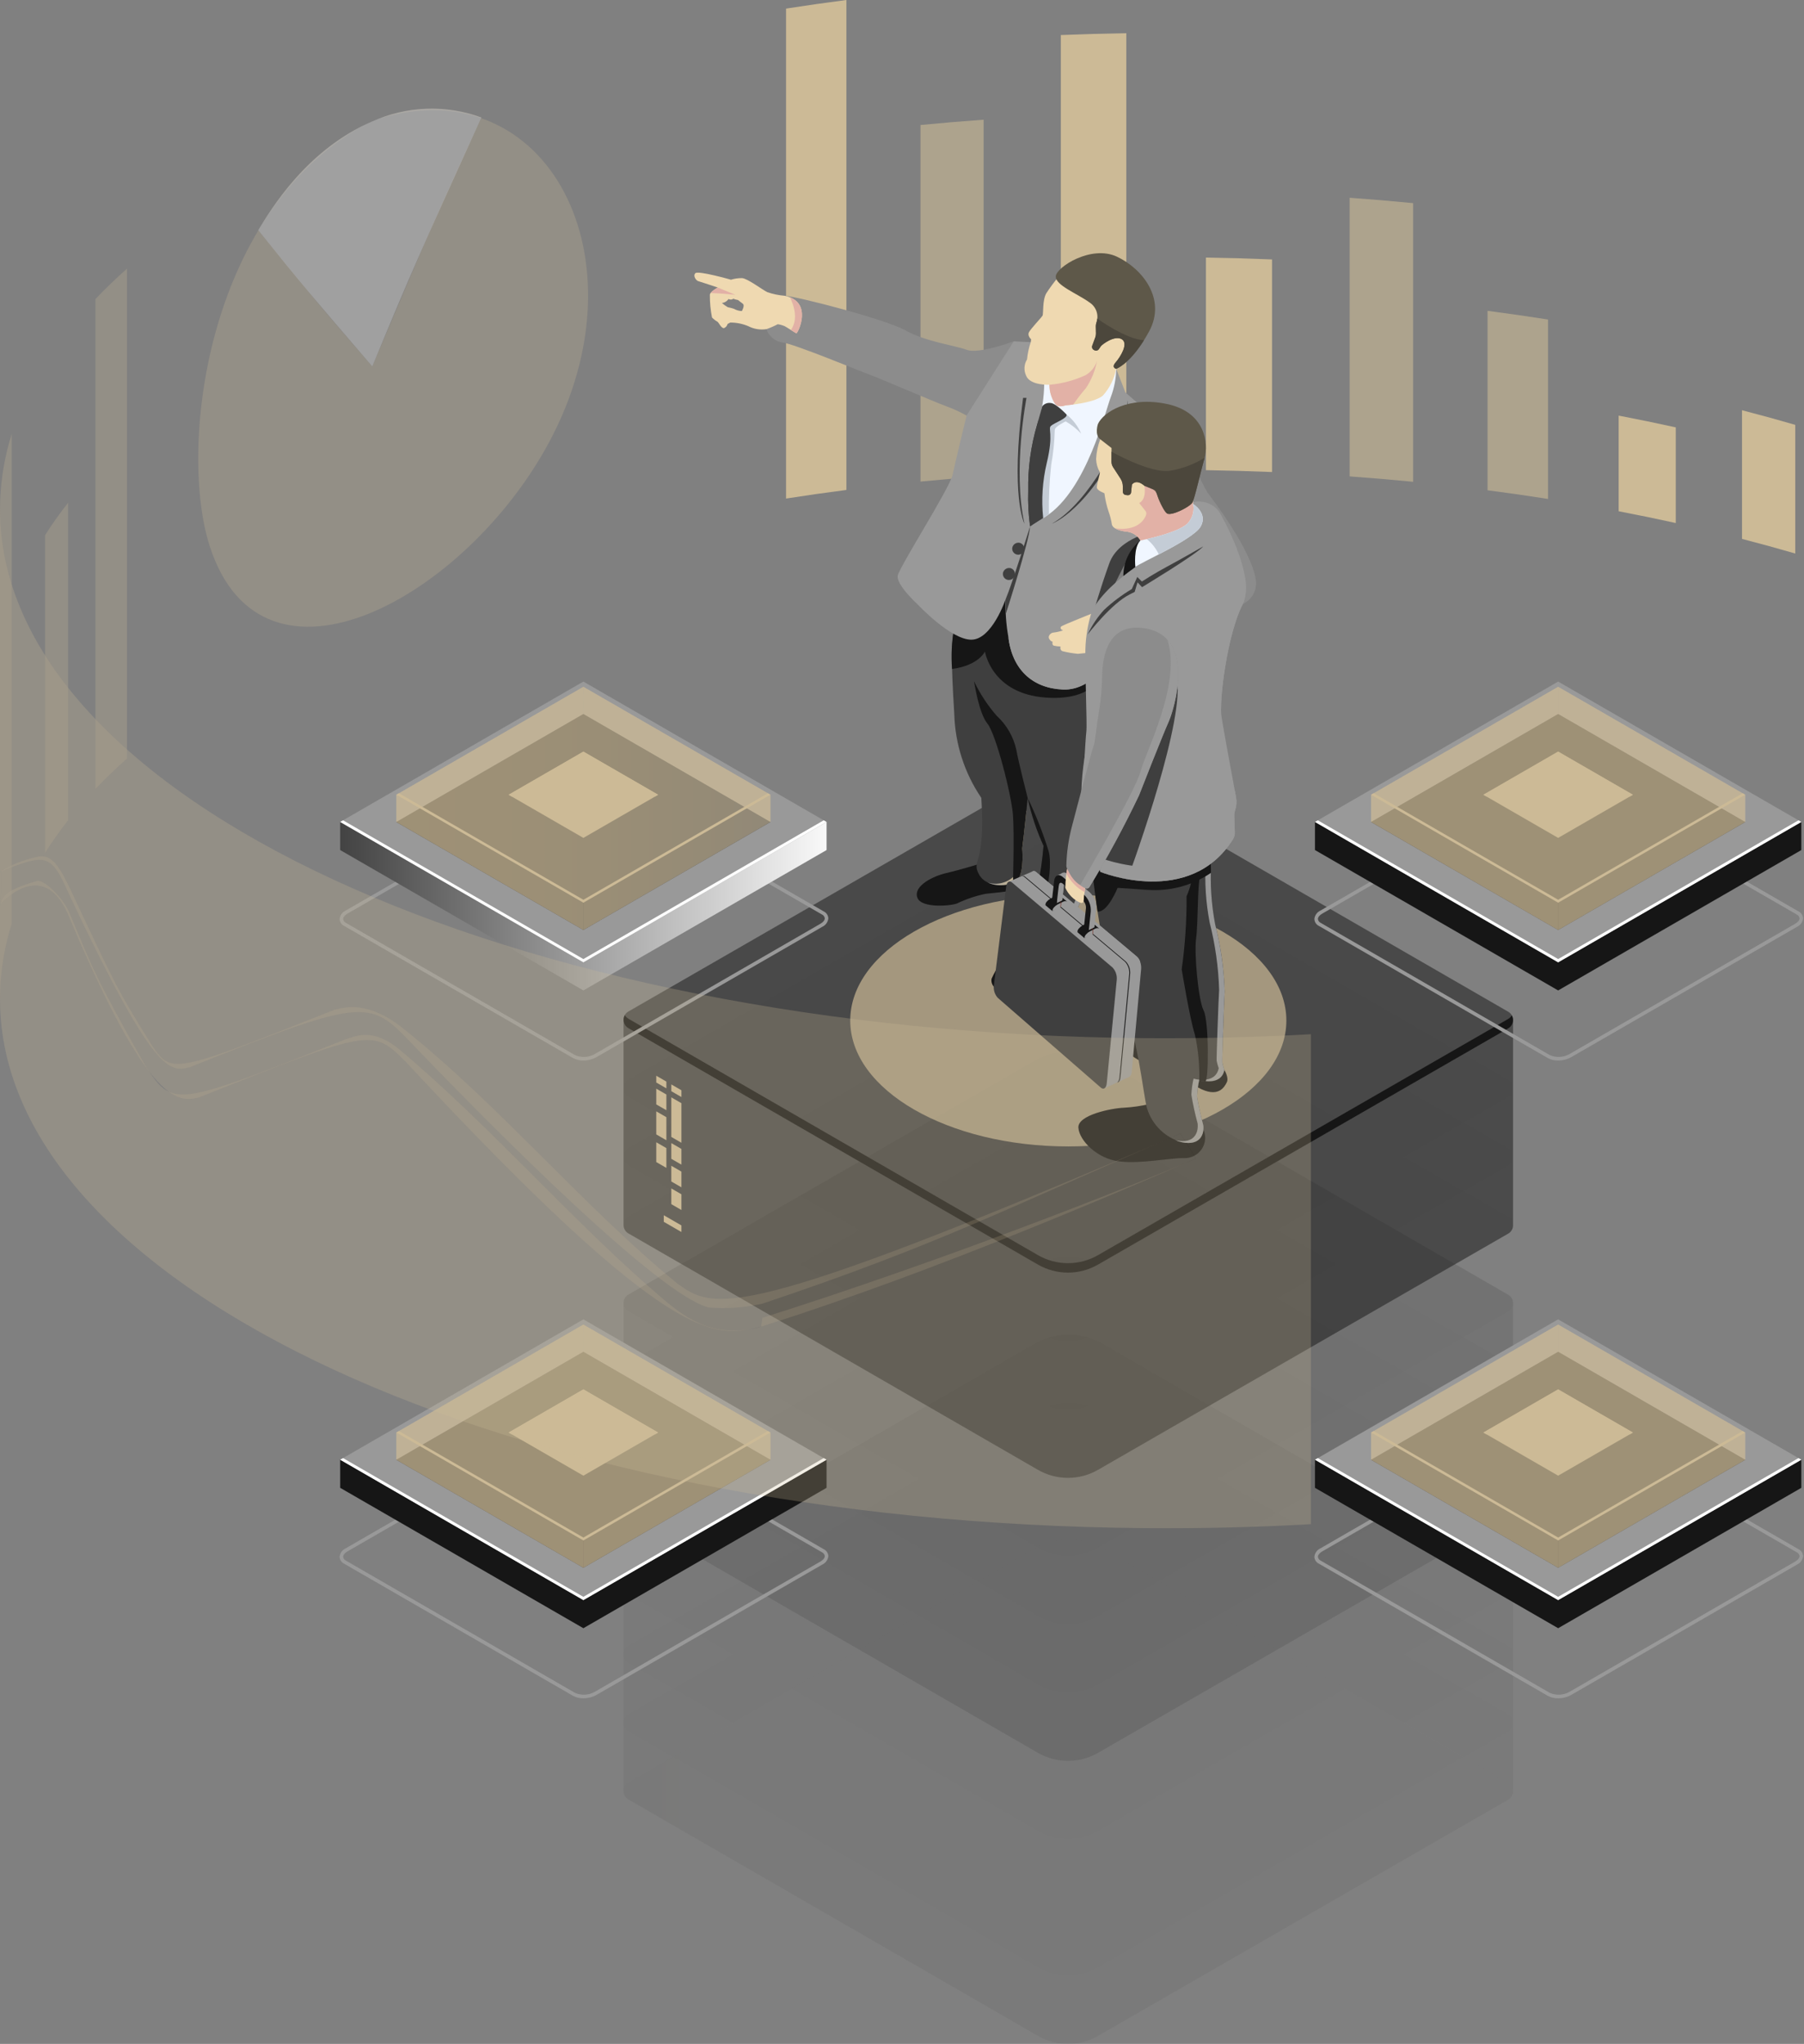 <svg width="353" height="400" viewBox="0 0 353 400" fill="none" xmlns="http://www.w3.org/2000/svg">
<rect x="0" y="0" width="353" height="400" fill="#808080" stroke="none"/>
<g clip-path="url(#clip0_105_362)">
<path d="M340.869 80.282C344.402 81.196 347.875 82.151 351.287 83.146V108.327C347.876 107.332 344.403 106.378 340.869 105.463V80.282Z" fill="#CCBA96"/>
<path d="M316.733 81.336C320.512 82.06 324.238 82.828 327.91 83.64V102.359C324.239 101.547 320.513 100.779 316.733 100.055L316.733 81.336H316.733Z" fill="#CCBA96"/>
<path opacity="0.6" d="M291.077 60.833C295.071 61.352 299.018 61.919 302.919 62.533V97.647C299.019 97.034 295.072 96.467 291.077 95.947V60.833Z" fill="#CCBA96"/>
<path opacity="0.6" d="M264.099 38.702C268.278 39.003 272.417 39.354 276.517 39.756V94.289C272.418 93.887 268.279 93.536 264.099 93.235L264.099 38.702H264.099Z" fill="#CCBA96"/>
<path d="M235.973 50.408C240.316 50.476 244.627 50.597 248.905 50.773V92.378C244.628 92.202 240.317 92.081 235.973 92.013L235.973 50.408H235.973Z" fill="#CCBA96"/>
<path d="M207.58 6.859C211.819 6.687 216.09 6.569 220.393 6.504V92.008C216.092 92.073 211.82 92.191 207.58 92.363V6.859Z" fill="#CCBA96"/>
<path opacity="0.6" d="M180.118 24.466C184.198 24.069 188.317 23.723 192.475 23.426V93.206C188.318 93.502 184.199 93.849 180.118 94.246V24.466Z" fill="#CCBA96"/>
<path d="M153.81 1.684C157.7 1.076 161.636 0.514 165.617 0V95.886C161.637 96.4 157.701 96.961 153.81 97.57V1.684Z" fill="#CCBA96"/>
<g opacity="0.5">
<g opacity="0.11">
<path opacity="0.11" d="M215.768 303.13C213.741 301.959 211.442 301.343 209.102 301.341C206.761 301.34 204.461 301.954 202.433 303.123L122.955 348.904C122.67 349.068 122.433 349.305 122.268 349.591C122.103 349.876 122.017 350.2 122.017 350.529C122.017 350.858 122.103 351.182 122.268 351.467C122.433 351.753 122.67 351.99 122.955 352.154L203.095 398.423C204.884 399.456 206.913 400 208.979 400C211.045 400 213.074 399.456 214.863 398.423L295.127 352.198C295.412 352.033 295.649 351.796 295.814 351.511C295.979 351.225 296.065 350.902 296.065 350.572C296.065 350.243 295.979 349.919 295.814 349.634C295.649 349.349 295.412 349.112 295.127 348.947L215.768 303.13Z" fill="url(#paint0_linear_105_362)"/>
</g>
<g opacity="0.11">
<path opacity="0.11" d="M215.768 289.74C213.741 288.57 211.442 287.954 209.102 287.952C206.761 287.951 204.461 288.566 202.433 289.734L122.955 335.515C122.67 335.679 122.433 335.916 122.268 336.202C122.103 336.487 122.017 336.811 122.017 337.14C122.017 337.47 122.103 337.793 122.268 338.078C122.433 338.364 122.67 338.601 122.955 338.765L203.095 385.034C204.884 386.067 206.913 386.611 208.979 386.611C211.045 386.611 213.074 386.067 214.863 385.034L295.127 338.809C295.412 338.644 295.649 338.407 295.814 338.122C295.979 337.837 296.065 337.513 296.065 337.184C296.065 336.854 295.979 336.53 295.814 336.245C295.649 335.96 295.412 335.723 295.127 335.558L215.768 289.74Z" fill="url(#paint1_linear_105_362)"/>
</g>
<g opacity="0.11">
<path opacity="0.11" d="M215.768 276.352C213.741 275.181 211.442 274.565 209.102 274.563C206.761 274.562 204.461 275.177 202.433 276.345L122.955 322.126C122.67 322.291 122.433 322.527 122.268 322.813C122.103 323.098 122.017 323.422 122.017 323.751C122.017 324.081 122.103 324.404 122.268 324.69C122.433 324.975 122.67 325.212 122.955 325.377L203.095 371.646C204.884 372.678 206.913 373.222 208.979 373.222C211.045 373.222 213.074 372.678 214.863 371.646L295.127 325.42C295.412 325.255 295.649 325.018 295.814 324.733C295.979 324.448 296.065 324.124 296.065 323.795C296.065 323.465 295.979 323.142 295.814 322.856C295.649 322.571 295.412 322.334 295.127 322.169L215.768 276.352Z" fill="url(#paint2_linear_105_362)"/>
</g>
<g opacity="0.11">
<path opacity="0.11" d="M215.768 262.962C213.741 261.792 211.442 261.175 209.102 261.174C206.761 261.173 204.461 261.788 202.433 262.956L122.955 308.737C122.67 308.901 122.433 309.138 122.268 309.424C122.103 309.709 122.017 310.032 122.017 310.362C122.017 310.691 122.103 311.015 122.268 311.3C122.433 311.586 122.67 311.822 122.955 311.987L203.095 358.256C204.884 359.289 206.914 359.833 208.979 359.833C211.045 359.833 213.074 359.289 214.863 358.256L295.127 312.031C295.412 311.866 295.649 311.629 295.814 311.344C295.979 311.059 296.065 310.735 296.065 310.405C296.065 310.076 295.979 309.752 295.814 309.467C295.649 309.182 295.412 308.945 295.127 308.78L215.768 262.962Z" fill="url(#paint3_linear_105_362)"/>
</g>
<path opacity="0.11" d="M295.127 308.78L215.768 262.962C213.741 261.792 211.442 261.175 209.102 261.174C206.761 261.173 204.461 261.788 202.433 262.956L122.955 308.737C122.668 308.9 122.431 309.137 122.266 309.422C122.101 309.708 122.015 310.032 122.017 310.362V350.529C122.015 350.859 122.101 351.183 122.266 351.469C122.43 351.754 122.668 351.991 122.955 352.154L203.095 398.423C204.884 399.456 206.913 400 208.979 400C211.045 400 213.074 399.456 214.863 398.423L295.127 352.198C295.414 352.034 295.651 351.798 295.816 351.512C295.981 351.227 296.067 350.902 296.065 350.572V310.406C296.067 310.076 295.981 309.751 295.816 309.466C295.651 309.18 295.414 308.944 295.127 308.78Z" fill="url(#paint4_linear_105_362)"/>
</g>
<g opacity="0.11">
<path opacity="0.11" d="M215.768 247.741C213.741 246.571 211.442 245.954 209.102 245.953C206.761 245.952 204.461 246.566 202.433 247.735L122.955 293.515C122.67 293.68 122.433 293.917 122.268 294.202C122.103 294.488 122.017 294.811 122.017 295.141C122.017 295.47 122.103 295.794 122.268 296.079C122.433 296.364 122.67 296.601 122.955 296.766L203.095 343.035C204.884 344.068 206.913 344.612 208.979 344.612C211.045 344.612 213.074 344.068 214.863 343.035L295.127 296.81C295.412 296.645 295.649 296.408 295.814 296.123C295.979 295.837 296.065 295.514 296.065 295.184C296.065 294.855 295.979 294.531 295.814 294.246C295.649 293.961 295.412 293.724 295.127 293.559L215.768 247.741Z" fill="url(#paint5_linear_105_362)"/>
</g>
<g opacity="0.11">
<path opacity="0.11" d="M215.768 234.352C213.741 233.182 211.442 232.565 209.102 232.564C206.761 232.563 204.461 233.177 202.433 234.346L122.955 280.127C122.67 280.291 122.433 280.528 122.268 280.814C122.103 281.099 122.017 281.422 122.017 281.752C122.017 282.081 122.103 282.405 122.268 282.69C122.433 282.976 122.67 283.212 122.955 283.377L203.095 329.646C204.884 330.679 206.913 331.223 208.979 331.223C211.045 331.223 213.074 330.679 214.863 329.646L295.127 283.421C295.412 283.256 295.649 283.019 295.814 282.734C295.979 282.448 296.065 282.125 296.065 281.795C296.065 281.466 295.979 281.142 295.814 280.857C295.649 280.572 295.412 280.335 295.127 280.17L215.768 234.352Z" fill="url(#paint6_linear_105_362)"/>
</g>
<g opacity="0.11">
<path opacity="0.11" d="M215.768 220.963C213.741 219.793 211.442 219.176 209.102 219.175C206.761 219.174 204.461 219.788 202.433 220.957L122.955 266.738C122.67 266.902 122.433 267.139 122.268 267.425C122.103 267.71 122.017 268.034 122.017 268.363C122.017 268.692 122.103 269.016 122.268 269.301C122.433 269.587 122.67 269.824 122.955 269.988L203.095 316.257C204.884 317.29 206.913 317.834 208.979 317.834C211.045 317.834 213.074 317.29 214.863 316.257L295.127 270.032C295.412 269.867 295.649 269.63 295.814 269.345C295.979 269.06 296.065 268.736 296.065 268.406C296.065 268.077 295.979 267.753 295.814 267.468C295.649 267.183 295.412 266.946 295.127 266.781L215.768 220.963Z" fill="url(#paint7_linear_105_362)"/>
</g>
<g opacity="0.11">
<path opacity="0.11" d="M215.768 207.574C213.741 206.404 211.442 205.788 209.102 205.786C206.761 205.785 204.461 206.4 202.433 207.568L122.955 253.349C122.67 253.513 122.433 253.75 122.268 254.036C122.103 254.321 122.017 254.645 122.017 254.974C122.017 255.304 122.103 255.627 122.268 255.912C122.433 256.198 122.67 256.435 122.955 256.599L203.095 302.868C204.884 303.901 206.913 304.445 208.979 304.445C211.045 304.445 213.074 303.901 214.863 302.868L295.127 256.643C295.412 256.478 295.649 256.241 295.814 255.956C295.979 255.671 296.065 255.347 296.065 255.018C296.065 254.688 295.979 254.364 295.814 254.079C295.649 253.794 295.412 253.557 295.127 253.392L215.768 207.574Z" fill="url(#paint8_linear_105_362)"/>
</g>
<path opacity="0.11" d="M295.127 253.392L215.769 207.574C213.741 206.404 211.442 205.788 209.102 205.786C206.761 205.785 204.461 206.4 202.433 207.568L122.955 253.349C122.668 253.512 122.431 253.749 122.266 254.034C122.101 254.32 122.015 254.644 122.017 254.974V295.141C122.015 295.471 122.101 295.795 122.266 296.081C122.431 296.366 122.668 296.603 122.955 296.766L203.095 343.035C204.884 344.068 206.914 344.612 208.979 344.612C211.045 344.612 213.074 344.068 214.863 343.035L295.127 296.81C295.414 296.646 295.652 296.41 295.816 296.124C295.981 295.839 296.067 295.514 296.065 295.184V255.018C296.067 254.688 295.981 254.363 295.816 254.078C295.651 253.792 295.414 253.556 295.127 253.392Z" fill="url(#paint9_linear_105_362)"/>
<g opacity="0.11">
<path opacity="0.11" d="M215.768 192.353C213.741 191.183 211.442 190.566 209.102 190.565C206.761 190.564 204.461 191.178 202.433 192.346L122.955 238.127C122.67 238.292 122.433 238.529 122.268 238.814C122.103 239.1 122.017 239.423 122.017 239.753C122.017 240.082 122.103 240.406 122.268 240.691C122.433 240.976 122.67 241.213 122.955 241.378L203.095 287.647C204.884 288.68 206.914 289.224 208.979 289.224C211.045 289.224 213.074 288.68 214.863 287.647L295.127 241.421C295.412 241.257 295.649 241.02 295.814 240.734C295.979 240.449 296.065 240.125 296.065 239.796C296.065 239.467 295.979 239.143 295.814 238.858C295.649 238.572 295.412 238.335 295.127 238.171L215.768 192.353Z" fill="url(#paint10_linear_105_362)"/>
</g>
<g opacity="0.11">
<path opacity="0.11" d="M215.768 178.964C213.741 177.794 211.442 177.177 209.102 177.176C206.761 177.175 204.461 177.789 202.433 178.958L122.955 224.739C122.67 224.903 122.433 225.14 122.268 225.426C122.103 225.711 122.017 226.034 122.017 226.364C122.017 226.693 122.103 227.017 122.268 227.302C122.433 227.588 122.67 227.825 122.955 227.989L203.095 274.258C204.884 275.291 206.913 275.835 208.979 275.835C211.045 275.835 213.074 275.291 214.863 274.258L295.127 228.033C295.412 227.868 295.649 227.631 295.814 227.346C295.979 227.06 296.065 226.737 296.065 226.407C296.065 226.078 295.979 225.754 295.814 225.469C295.649 225.184 295.412 224.947 295.127 224.782L215.768 178.964Z" fill="url(#paint11_linear_105_362)"/>
</g>
<g opacity="0.11">
<path opacity="0.11" d="M215.768 165.575C213.741 164.405 211.442 163.788 209.102 163.787C206.761 163.786 204.461 164.4 202.433 165.568L122.955 211.349C122.67 211.514 122.433 211.751 122.268 212.036C122.103 212.322 122.017 212.645 122.017 212.975C122.017 213.304 122.103 213.628 122.268 213.913C122.433 214.198 122.67 214.435 122.955 214.6L203.095 260.869C204.884 261.902 206.913 262.446 208.979 262.446C211.045 262.446 213.074 261.902 214.863 260.869L295.127 214.644C295.412 214.479 295.649 214.242 295.814 213.957C295.979 213.671 296.065 213.348 296.065 213.018C296.065 212.689 295.979 212.365 295.814 212.08C295.649 211.795 295.412 211.558 295.127 211.393L215.768 165.575Z" fill="url(#paint12_linear_105_362)"/>
</g>
<g opacity="0.11">
<path opacity="0.11" d="M215.768 152.186C213.741 151.016 211.442 150.399 209.102 150.398C206.761 150.397 204.461 151.011 202.433 152.18L122.955 197.961C122.67 198.125 122.433 198.362 122.268 198.648C122.103 198.933 122.017 199.256 122.017 199.586C122.017 199.915 122.103 200.239 122.268 200.524C122.433 200.81 122.67 201.046 122.955 201.211L203.095 247.48C204.884 248.513 206.913 249.057 208.979 249.057C211.045 249.057 213.074 248.513 214.863 247.48L295.127 201.255C295.412 201.09 295.649 200.853 295.814 200.568C295.979 200.282 296.065 199.959 296.065 199.629C296.065 199.3 295.979 198.976 295.814 198.691C295.649 198.406 295.412 198.169 295.127 198.004L215.768 152.186Z" fill="url(#paint13_linear_105_362)"/>
</g>
<path opacity="0.5" d="M295.127 198.004L215.769 152.186C213.741 151.016 211.442 150.399 209.102 150.398C206.761 150.397 204.461 151.011 202.433 152.18L122.955 197.96C122.668 198.124 122.431 198.36 122.266 198.646C122.101 198.932 122.015 199.256 122.017 199.586V239.753C122.015 240.083 122.101 240.407 122.266 240.693C122.431 240.978 122.668 241.215 122.955 241.378L203.095 287.647C204.884 288.68 206.914 289.224 208.979 289.224C211.045 289.224 213.074 288.68 214.863 287.647L295.127 241.422C295.414 241.258 295.652 241.022 295.816 240.736C295.981 240.45 296.067 240.126 296.065 239.796V199.629C296.067 199.3 295.981 198.975 295.816 198.69C295.651 198.404 295.414 198.167 295.127 198.004Z" fill="url(#paint14_linear_105_362)"/>
<g opacity="0.11">
<path opacity="0.11" d="M215.768 152.186C213.741 151.016 211.442 150.399 209.102 150.398C206.761 150.397 204.461 151.011 202.433 152.18L122.955 197.961C122.67 198.125 122.433 198.362 122.268 198.648C122.103 198.933 122.017 199.256 122.017 199.586C122.017 199.915 122.103 200.239 122.268 200.524C122.433 200.81 122.67 201.046 122.955 201.211L203.095 247.48C204.884 248.513 206.913 249.057 208.979 249.057C211.045 249.057 213.074 248.513 214.863 247.48L295.127 201.255C295.412 201.09 295.649 200.853 295.814 200.568C295.979 200.282 296.065 199.959 296.065 199.629C296.065 199.3 295.979 198.976 295.814 198.691C295.649 198.406 295.412 198.169 295.127 198.004L215.768 152.186Z" fill="url(#paint15_linear_105_362)"/>
</g>
<path d="M295.127 199.406L214.863 245.631C213.074 246.664 211.045 247.208 208.979 247.208C206.914 247.208 204.884 246.664 203.095 245.631L122.955 199.362C122.664 199.195 122.423 198.953 122.259 198.661C122.015 199.092 121.952 199.602 122.082 200.08C122.212 200.557 122.526 200.964 122.955 201.211L203.095 247.48C204.884 248.513 206.914 249.057 208.979 249.057C211.045 249.057 213.074 248.513 214.863 247.48L295.127 201.255C295.556 201.007 295.869 200.601 296 200.123C296.13 199.645 296.067 199.136 295.823 198.705C295.658 198.997 295.418 199.239 295.127 199.406Z" fill="url(#paint16_linear_105_362)"/>
<path d="M131.361 213.552L133.336 214.692V213.37L131.361 212.23V213.552Z" fill="#CCBA96"/>
<path d="M131.361 222.505L133.336 223.645V215.899L131.361 214.759V222.505Z" fill="#CCBA96"/>
<path d="M131.361 226.787L133.336 227.927V224.852L131.361 223.711V226.787Z" fill="#CCBA96"/>
<path d="M131.361 231.222L133.336 232.363V229.289L131.361 228.149V231.222Z" fill="#CCBA96"/>
<path d="M128.416 216.134L130.391 217.274V214.199L128.416 213.059V216.134Z" fill="#CCBA96"/>
<path d="M128.416 222.01L130.391 223.152V218.637L128.416 217.496V222.01Z" fill="#CCBA96"/>
<path d="M128.416 227.42L130.391 228.561V224.689L128.416 223.548V227.42Z" fill="#CCBA96"/>
<path d="M131.361 235.66L133.336 236.8V233.725L131.361 232.584V235.66Z" fill="#CCBA96"/>
<path d="M128.416 211.852L130.391 212.992V211.67L128.416 210.53V211.852Z" fill="#CCBA96"/>
<path d="M129.888 239.115L133.336 241.107V239.82L129.888 237.83V239.115Z" fill="#CCBA96"/>
<path opacity="0.7" d="M209.041 224.363C232.607 224.363 251.711 213.333 251.711 199.728C251.711 186.122 232.607 175.092 209.041 175.092C185.475 175.092 166.371 186.122 166.371 199.728C166.371 213.333 185.475 224.363 209.041 224.363Z" fill="#CCBA96"/>
<path d="M209.261 179.427L209.345 179.81L209.461 179.554C209.769 180.52 209.797 181.552 209.544 182.533C208.891 183.803 208.123 185.011 207.251 186.142C206.195 187.53 204.507 190.418 204.063 190.973C202.369 192.642 200.177 193.711 197.82 194.017C194.598 194.35 193.776 192.506 194.043 191.507C195.026 189.382 196.338 187.425 197.931 185.708C199.209 184.184 200.325 182.531 201.263 180.776L209.261 179.427Z" fill="#161616"/>
<path d="M199.58 170.679C199.637 171.652 199.598 172.629 199.463 173.595C199.247 174.444 194.515 174.711 192.832 174.928C190.92 175.325 189.062 175.952 187.3 176.794C186.384 177.244 180.235 177.894 179.485 175.628C178.735 173.361 182.568 171.462 185.167 170.862C187.766 170.262 192.015 168.962 192.015 168.962L199.58 170.679Z" fill="#161616"/>
<path d="M215.993 129.755C215.961 134.409 215.368 139.041 214.227 143.552C213.088 147.994 212.517 152.563 212.527 157.149C212.527 157.149 214.549 166.202 212.771 172.378C210.994 178.555 209.483 180.287 209.483 180.287C209.021 180.925 208.422 181.451 207.732 181.83C207.041 182.208 206.275 182.428 205.489 182.475C204.703 182.522 203.916 182.394 203.185 182.1C202.455 181.806 201.798 181.354 201.263 180.776C202.77 175.812 203.753 170.704 204.196 165.535C202.823 162.527 201.78 159.378 201.085 156.145C201.085 156.145 200.419 163.18 200.019 166.024C200.019 166.024 200.419 170.201 199.308 171.889C198.197 173.578 193.176 174.067 191.576 171.134C189.977 168.202 192.91 169.637 192.021 156.145C188.736 151.307 186.902 145.631 186.733 139.786C186.067 129.189 186.133 124.99 186.733 122.924C187.333 120.858 197.575 113.415 197.575 113.415L203.351 120.791L215.993 129.755Z" fill="#3F3F3F"/>
<path d="M200.83 158.758C200.541 157.787 200.304 156.802 200.117 155.806C200.117 155.806 199.451 162.842 199.051 165.686C199.051 165.686 199.451 169.863 198.34 171.551C197.678 172.174 196.862 172.611 195.975 172.817C195.089 173.023 194.164 172.99 193.295 172.722C195.434 173.748 198.474 173.158 199.308 171.889C200.419 170.201 200.019 166.024 200.019 166.024C200.261 164.305 200.599 161.061 200.83 158.758Z" fill="url(#paint17_linear_105_362)"/>
<path d="M215.993 129.755L203.352 120.791L197.575 113.415C197.575 113.415 197.413 113.533 197.129 113.743L202.384 120.452L215.025 129.417C214.993 134.07 214.4 138.702 213.259 143.213C212.12 147.656 211.549 152.224 211.559 156.81C211.559 156.81 213.581 165.863 211.803 172.04C210.026 178.216 208.515 179.949 208.515 179.949C207.893 180.751 207.065 181.369 206.12 181.738C205.175 182.108 204.147 182.214 203.146 182.046C204.248 182.492 205.467 182.561 206.613 182.243C207.759 181.925 208.768 181.238 209.483 180.287C209.483 180.287 210.994 178.555 212.771 172.378C214.549 166.202 212.527 157.149 212.527 157.149C212.517 152.563 213.088 147.994 214.227 143.552C215.368 139.041 215.961 134.409 215.993 129.755Z" fill="url(#paint18_linear_105_362)"/>
<path d="M193.198 141.586C191.532 139.586 190.596 133.321 190.596 133.321C191.765 135.783 193.268 138.071 195.065 140.12C196.979 141.877 198.305 144.181 198.864 146.718C199.197 148.718 201.085 156.145 201.085 156.145C201.085 156.145 200.419 163.181 200.019 166.024C200.019 166.024 200.419 170.201 199.308 171.889C199.027 172.268 198.649 172.563 198.214 172.743C198.216 172.663 198.495 163.43 198.214 159.515C197.931 155.583 194.865 143.585 193.198 141.586Z" fill="#161616"/>
<path d="M231.374 87.015C231.374 87.015 235.788 95.642 236.232 96.308C236.677 96.975 244.941 107.505 245.741 113.593C245.858 114.471 245.709 115.364 245.313 116.156C244.917 116.948 244.292 117.603 243.519 118.036C240.676 120.124 226.324 129.233 225.435 129.367C223.659 128.867 222.089 127.813 220.954 126.358C219.818 124.904 219.178 123.124 219.125 121.28C219.125 121.28 230.367 116.037 232.811 113.415C230.874 110.086 228.694 106.904 226.29 103.895C225.687 103.111 225.331 102.165 225.266 101.178C224.948 98.789 225.22 96.359 226.056 94.099C226.892 91.839 228.268 89.817 230.064 88.21L231.374 87.015Z" fill="#8C8C8C"/>
<path d="M198.364 66.804C198.364 66.804 191.532 69.337 189.199 68.471C186.867 67.604 181.135 66.871 177.203 64.672C173.27 62.472 156.097 58.04 153.553 57.884C153.553 57.884 153.508 57.984 153.93 58.162C154.555 58.245 155.141 58.511 155.615 58.926C156.09 59.341 156.431 59.887 156.596 60.495C156.896 62.072 156.586 63.703 155.73 65.06C155.441 65.227 155.274 64.516 153.63 63.761C152.807 63.334 151.901 63.092 150.975 63.05L150.353 63.838L149.976 64.416C150.197 65.079 150.594 65.67 151.124 66.126C151.654 66.582 152.297 66.885 152.986 67.004C155.186 67.171 169.316 73.07 170.204 73.336C171.093 73.603 182.957 78.717 185.178 79.515C186.545 80.009 187.868 80.618 189.133 81.334C189.133 81.334 196.064 76.713 196.286 76.713C196.509 76.713 198.364 66.804 198.364 66.804Z" fill="#8C8C8C"/>
<path d="M136.59 55.007C136.879 55.074 140.456 56.274 140.456 56.274C140.456 56.274 139.034 57.007 138.901 57.651C138.889 59.157 139.03 60.661 139.323 62.139C139.646 62.468 140.012 62.752 140.411 62.983C140.634 63.116 141.189 64.361 141.7 64.205C141.865 64.132 142.011 64.022 142.127 63.883C142.243 63.744 142.325 63.581 142.367 63.405C142.367 63.405 142.766 63.205 142.889 63.127C144.098 63.121 145.295 63.359 146.41 63.827C147.506 64.398 148.755 64.605 149.976 64.416C150.737 64.152 151.476 63.829 152.187 63.45C152.657 63.52 153.116 63.651 153.553 63.838C154.042 64.094 155.597 65.138 155.83 65.227C156.063 65.316 159.251 59.062 153.553 57.884C152.399 57.793 151.26 57.558 150.165 57.184C149.143 56.696 146.254 54.474 145.188 54.43C144.458 54.421 143.731 54.526 143.033 54.741C143.033 54.741 136.59 52.897 136.057 53.474C135.524 54.052 136.301 54.941 136.59 55.007ZM141.253 59.295C141.514 59.269 141.765 59.185 141.99 59.05C142.215 58.916 142.407 58.733 142.552 58.515C142.706 58.604 142.883 58.644 143.06 58.631C143.237 58.617 143.405 58.551 143.544 58.44C143.544 58.556 144.427 58.723 144.427 58.723C144.427 58.723 144.827 59.056 145.327 59.423C145.827 59.789 145.16 60.873 145.16 60.873C144.625 60.858 144.101 60.712 143.636 60.448C143.236 60.311 142.826 60.203 142.411 60.123C142 59.884 141.612 59.607 141.253 59.295Z" fill="#EFD9B1"/>
<path d="M186.733 122.924C187.333 120.858 197.575 113.415 197.575 113.415L200.444 117.079L202.907 126.656L215.99 130.728V130.728C215.989 130.74 215.295 137.275 204.64 136.52C193.976 135.765 192.732 127.5 192.732 127.5C192.732 127.5 191.548 130.215 186.297 130.924C186.075 128.25 186.222 125.558 186.733 122.924Z" fill="#161616"/>
<path d="M218.415 72.181L220.214 76.802C220.214 76.802 228.886 84.304 231.374 87.014C228.737 92.313 227.018 98.021 226.29 103.895C224.468 105.356 222.743 106.933 221.125 108.616C219.146 112.038 217.409 115.594 215.926 119.258C214.96 121.524 217.659 128.355 217.659 128.355C217.659 128.355 213.971 135.165 208.039 134.943C202.108 134.721 198.064 131.099 197.309 124.657C196.878 122.223 196.699 119.751 196.775 117.281C196.775 117.281 194.109 125.19 190.066 125.19C186.022 125.19 179.602 118.325 179.602 118.325C179.602 118.325 175.269 114.392 175.669 112.615C176.07 110.838 185.867 95.464 186.4 92.931C186.933 90.398 189.133 81.334 189.133 81.334L198.364 66.804L203.994 67.071L218.415 72.181Z" fill="#999999"/>
<path d="M207.793 133.316C205.161 133.346 202.613 132.387 200.654 130.629C198.695 128.87 197.467 126.441 197.213 123.821C197.244 124.092 197.274 124.363 197.309 124.657C198.064 131.099 202.107 134.721 208.039 134.943C213.971 135.165 217.659 128.356 217.659 128.356C217.659 128.356 217.463 127.856 217.197 127.094C216.341 128.49 212.903 133.507 207.793 133.316Z" fill="url(#paint19_linear_105_362)"/>
<path d="M218.415 72.181C218.392 74.057 218.038 75.915 217.37 77.668C216.282 80.401 212.727 95.797 204.662 101.062L201.563 103.029V93.231C201.597 89.897 202.079 86.583 202.996 83.378C203.869 80.633 204.318 77.771 204.329 74.891C204.329 74.891 206.589 74.269 206.592 74.314C206.595 74.358 218.415 72.181 218.415 72.181Z" fill="#F0F6FF"/>
<path d="M208.478 79.335C208.478 79.335 207.045 79.918 206.429 78.984C205.723 77.886 205.347 76.608 205.345 75.302C205.345 75.302 201.53 75.491 200.774 73.492C200.543 72.993 200.44 72.445 200.473 71.896C200.506 71.347 200.674 70.816 200.963 70.348C201.081 69.176 201.331 68.021 201.707 66.904L201.763 66.393C201.763 66.393 200.986 65.727 201.341 65.027C201.696 64.327 203.781 62.15 203.994 61.783C204.207 61.417 203.94 58.718 204.751 57.373C205.478 56.256 206.271 55.184 207.128 54.163C207.128 54.163 215.26 47.82 221.658 54.163C228.057 60.506 218.415 72.181 218.415 72.181C218.034 74.146 217.122 75.969 215.776 77.452C213.91 78.951 208.478 79.335 208.478 79.335Z" fill="#EFD9B1"/>
<path d="M214.424 63.888C214.417 63.654 214.451 63.421 214.525 63.199C214.793 62.483 214.809 61.698 214.571 60.973C214.333 60.247 213.855 59.624 213.216 59.206C210.772 57.429 206.462 55.829 206.595 54.052C206.728 52.275 213.527 47.876 218.548 50.231C223.569 52.586 228.279 58.54 224.857 64.849C221.436 71.159 218.414 72.181 218.414 72.181C218.414 72.181 217.392 71.97 218.309 70.92C219.225 69.87 220.892 67.221 219.509 66.388C218.126 65.555 215.726 67.354 215.41 67.754C215.28 67.923 215.162 68.099 215.055 68.283C214.971 68.428 214.835 68.536 214.675 68.586C214.514 68.636 214.341 68.625 214.189 68.554L214.071 68.499C213.918 68.428 213.797 68.301 213.733 68.145C213.669 67.989 213.665 67.815 213.724 67.656L214.324 66.024C214.414 65.78 214.457 65.521 214.452 65.261L214.424 63.888Z" fill="#5E5849"/>
<path d="M208.684 81.112C209.94 82.105 210.928 83.395 211.561 84.867C210.675 83.92 209.653 83.111 208.528 82.467C208.528 82.467 206.395 83.467 206.395 84.133C206.339 86.419 206.105 88.697 205.695 90.947C205.342 94.169 205.194 97.41 205.254 100.651L203.905 101.543L203.263 98.23L203.509 91.165L204.762 84.733C204.762 84.733 204.996 82.301 205.095 82.167C205.196 82.034 208.684 81.112 208.684 81.112Z" fill="#C4CCD6"/>
<path d="M208.684 81.112C208.684 81.112 206.617 78.913 205.573 78.868C205.27 78.824 204.96 78.861 204.674 78.974C204.389 79.088 204.139 79.274 203.948 79.515C203.928 79.642 202.946 83.084 202.946 83.084C201.703 87.303 201.112 91.688 201.197 96.086C201.122 98.407 201.245 100.729 201.563 103.029L204.125 101.404C203.749 97.788 203.987 94.135 204.829 90.599C206.229 84.8 204.996 83.934 205.662 83.334C206.329 82.734 209.006 81.823 208.684 81.112Z" fill="#3F3F3F"/>
<path d="M221.125 108.616C219.168 112.036 217.452 115.589 215.99 119.248C215.803 119.698 215.711 120.181 215.719 120.668L215.326 120.924L214.029 119.658C214.029 119.658 215.193 115.459 217.059 110.26C218.925 105.061 226.29 103.895 226.29 103.895C224.468 105.356 222.743 106.933 221.125 108.616Z" fill="#3F3F3F"/>
<path d="M219.125 121.457C218.309 120.219 217.379 119.059 216.348 117.991C216.348 117.991 216.504 118.858 215.304 119.391C214.104 119.924 207.828 122.357 207.612 122.64C207.395 122.924 207.628 123.274 208.028 123.357C207.435 123.569 206.82 123.714 206.195 123.79C205.662 123.779 204.951 124.457 205.307 125.034C205.662 125.612 205.962 125.567 205.962 125.567C205.962 125.567 205.806 126.212 206.195 126.356C206.628 126.461 207.071 126.517 207.517 126.523C207.517 126.523 207.328 127.167 207.85 127.423C208.857 127.681 209.882 127.86 210.916 127.956C210.916 127.956 212.905 127.745 213.471 127.734C214.876 127.99 216.298 128.146 217.726 128.2C219.467 127.784 221.172 127.229 222.824 126.539C223.191 126.323 219.125 121.457 219.125 121.457Z" fill="#EFD9B1"/>
<path d="M220.625 78.302L220.358 82.434L218.126 83.134L219.625 84.367C219.625 84.367 213.571 98.13 205.84 102.484C205.84 102.484 213.216 99.863 220.192 84.489C220.192 84.489 219.459 83.623 219.236 83.378L220.792 82.689L220.625 78.302Z" fill="#3F3F3F"/>
<path d="M200.863 77.868C200.863 77.868 198.122 91.909 200.459 102.484C200.459 102.484 197.649 97.397 200.189 77.868H200.863Z" fill="#3F3F3F"/>
<path d="M139.047 57.349C139.448 56.908 139.925 56.544 140.456 56.273C140.456 56.273 143.377 57.462 143.877 57.695C143.877 57.695 140.88 57.381 139.047 57.349Z" fill="#E2B1A6"/>
<path d="M155.83 65.227C155.71 65.182 155.244 64.885 154.751 64.573V64.572C156.691 61.962 154.559 58.189 154.552 58.175C158.848 59.848 156.048 65.31 155.83 65.227Z" fill="#E2B1A6"/>
<path d="M222.824 126.539C221.57 127.061 220.288 127.512 218.984 127.891C218.529 126.239 218.277 124.538 218.234 122.825C218.453 121.554 218.983 121.254 218.983 121.254C219.071 121.378 219.125 121.457 219.125 121.457C219.125 121.457 223.191 126.323 222.824 126.539Z" fill="#E2B1A6"/>
<path d="M219.125 121.28C218.951 121.949 218.935 122.649 219.08 123.325C219.224 124.001 219.525 124.634 219.958 125.173C221.441 126.873 221.607 127.09 221.607 127.09H223.308C223.628 126.194 223.878 125.275 224.057 124.34C223.924 124.273 219.125 121.28 219.125 121.28Z" fill="#8C8C8C"/>
<path d="M203.263 81.971C202.477 86.314 202.053 90.716 201.996 95.13C202.22 97.575 202.298 100.031 202.23 102.484L201.713 102.933L201.563 103.029C201.245 100.729 201.122 98.406 201.197 96.086C201.112 91.688 201.703 87.303 202.946 83.084C202.946 83.084 203.087 82.59 203.263 81.971Z" fill="#3F3F3F"/>
<path d="M202.73 181.842C202.202 181.544 201.71 181.186 201.263 180.776C202.77 175.812 203.753 170.704 204.196 165.536C202.823 162.527 201.78 159.378 201.085 156.145C202.726 159.535 204.105 163.046 205.211 166.647C206.426 171.512 202.73 181.842 202.73 181.842Z" fill="#161616"/>
<path d="M214.655 70.627L214.66 70.603L214.655 70.627Z" fill="#E2B1A6"/>
<path d="M214.655 70.627C214.309 72.511 213.585 74.305 212.527 75.902C211.094 77.568 209.989 79.175 209.989 79.175C209.098 79.291 208.478 79.335 208.478 79.335C208.478 79.335 207.045 79.918 206.429 78.984C205.723 77.886 205.347 76.608 205.345 75.302C207.81 75.088 210.217 74.445 212.46 73.403C213.51 72.781 214.292 71.792 214.655 70.627Z" fill="#E2B1A6"/>
<path d="M216.515 118.024C216.515 118.024 216.239 118.608 216.189 118.654C216.139 118.7 216.068 118.207 216.068 118.207C216.068 118.207 216.298 117.73 216.31 117.73C216.323 117.73 216.515 118.024 216.515 118.024Z" fill="#1B2B3A"/>
<path d="M201.563 103.029C201.563 103.029 197.971 114.501 196.775 117.281L196.846 120.04C196.846 120.04 201.419 105.795 201.563 103.029Z" fill="#3F3F3F"/>
<path d="M198.093 107.119C198.042 107.343 198.059 107.576 198.139 107.791C198.22 108.006 198.361 108.192 198.546 108.328C198.731 108.464 198.952 108.542 199.181 108.554C199.41 108.566 199.638 108.511 199.836 108.396C200.034 108.28 200.194 108.11 200.297 107.904C200.399 107.699 200.44 107.469 200.413 107.241C200.387 107.013 200.294 106.798 200.147 106.622C200 106.446 199.805 106.316 199.586 106.25C199.272 106.167 198.939 106.213 198.659 106.376C198.38 106.539 198.176 106.806 198.093 107.119Z" fill="#3F3F3F"/>
<path d="M196.271 112.068C196.221 112.292 196.237 112.525 196.317 112.74C196.398 112.955 196.539 113.141 196.724 113.277C196.91 113.412 197.13 113.491 197.359 113.503C197.588 113.515 197.816 113.46 198.014 113.345C198.212 113.229 198.372 113.058 198.475 112.853C198.578 112.648 198.618 112.417 198.592 112.19C198.565 111.962 198.473 111.747 198.326 111.57C198.179 111.394 197.983 111.265 197.764 111.198C197.451 111.116 197.118 111.161 196.838 111.324C196.558 111.487 196.354 111.755 196.271 112.068Z" fill="#3F3F3F"/>
<path d="M214.324 66.024C214.414 65.78 214.457 65.521 214.452 65.261L214.424 63.888C214.417 63.654 214.451 63.421 214.525 63.199C214.619 62.922 214.682 62.636 214.712 62.346C214.712 62.346 220.305 66.418 223.85 66.579C220.864 71.35 218.415 72.181 218.415 72.181C218.415 72.181 217.392 71.97 218.309 70.92C219.225 69.87 220.892 67.221 219.509 66.388C218.126 65.555 215.726 67.354 215.41 67.754C215.281 67.923 215.162 68.1 215.055 68.283C214.971 68.428 214.835 68.536 214.675 68.586C214.514 68.636 214.341 68.625 214.189 68.554L214.071 68.499C213.918 68.428 213.797 68.301 213.733 68.145C213.669 67.989 213.666 67.815 213.724 67.656L214.324 66.024Z" fill="#4C473C"/>
<path d="M224.909 216.064C223.276 216.448 221.613 216.689 219.939 216.783C217.493 216.878 210.848 218.212 211.013 220.692C211.179 223.186 214.652 226.763 219.003 227.293C223.36 227.823 228.959 226.57 231.804 226.647C232.471 226.654 233.129 226.492 233.717 226.178C234.306 225.864 234.806 225.407 235.172 224.85C235.538 224.292 235.758 223.651 235.811 222.987C235.865 222.322 235.751 221.654 235.48 221.045C234.373 218.284 224.909 216.064 224.909 216.064Z" fill="#161616"/>
<path d="M239.578 209.395C239.578 209.395 240.509 210.895 240.054 211.814C239.597 212.735 238.378 215.024 234.399 212.808C230.439 210.603 222.791 207.449 222.791 207.449C222.791 207.449 218.407 205.117 218.647 202.364C218.885 199.63 222.92 200.037 222.92 200.037L239.578 209.395Z" fill="#161616"/>
<path d="M213.75 170.36C213.75 170.36 215.44 188.234 219.032 195.009C222.683 201.894 223.69 214.506 224.452 216.914C224.939 218.51 225.824 219.957 227.023 221.118C228.222 222.279 229.697 223.117 231.309 223.552C235.042 224.292 235.65 221.755 235.466 220.231C234.961 218.379 234.55 216.503 234.235 214.609C234.279 213.544 234.421 212.485 234.66 211.446C234.66 211.446 238.929 212.703 239.578 209.395C239.405 208.922 239.27 208.435 239.175 207.94C239.118 207.448 239.54 195.482 239.644 194.032C239.499 189.603 238.874 185.203 237.781 180.909C237.031 176.973 236.768 172.96 236.996 168.959L224.842 167.265L213.75 170.36Z" fill="#3F3F3F"/>
<path d="M237.781 180.909C237.031 176.973 236.768 172.959 236.996 168.959L235.934 168.811C235.7 172.752 235.961 176.707 236.711 180.582C237.798 184.874 238.417 189.27 238.556 193.695C238.45 195.144 238.014 207.101 238.07 207.592C238.164 208.087 238.298 208.573 238.471 209.046C237.818 212.351 233.552 211.095 233.552 211.095C233.312 212.133 233.168 213.191 233.123 214.256C233.436 216.148 233.844 218.023 234.346 219.873C234.529 221.396 233.917 223.931 230.186 223.192C230.07 223.169 229.967 223.121 229.854 223.092C230.321 223.296 230.809 223.45 231.309 223.552C235.041 224.292 235.65 221.755 235.466 220.231C234.961 218.379 234.55 216.503 234.235 214.609C234.282 213.495 234.425 212.386 234.663 211.296C234.663 211.296 238.929 212.703 239.578 209.395C239.405 208.922 239.27 208.435 239.175 207.94C239.118 207.448 239.54 195.482 239.644 194.032C239.499 189.603 238.874 185.203 237.781 180.909Z" fill="url(#paint20_linear_105_362)"/>
<path d="M233.397 170.255C233.327 172.03 232.915 173.774 232.183 175.391C232.215 180.178 231.897 184.961 231.231 189.702C231.231 189.702 232.804 199.362 233.795 202.406C234.457 205.372 234.747 208.408 234.66 211.446C235.042 211.571 235.44 211.64 235.842 211.651C236.539 211.676 236.588 199.843 235.519 197.755C234.454 195.677 233.648 186.453 234.049 183.642C234.449 180.849 234.311 172.856 234.84 171.445C234.994 171.064 235.012 170.643 234.891 170.251C234.77 169.858 234.518 169.52 234.177 169.292L233.397 170.255Z" fill="#161616"/>
<path d="M223.166 105.775C222.111 106.602 221.259 107.659 220.678 108.867C220.097 110.075 219.801 111.4 219.814 112.74L222.437 112.175C222.437 112.175 221.657 107.292 223.166 105.775Z" fill="#161616"/>
<path d="M224.54 174.149C228.931 174.473 233.303 173.302 236.944 170.826C236.961 169.696 236.996 168.959 236.996 168.959L224.842 167.265L213.75 170.36C213.75 170.36 214.084 173.884 214.77 178.397C216.747 178.611 218.687 173.758 218.687 173.758L224.213 174.108C224.213 174.108 216.488 173.902 224.54 174.149Z" fill="#161616"/>
<path d="M215.304 170.626C215.304 170.626 232.82 177.776 241.288 164.214C241.529 163.812 241.646 163.348 241.624 162.88L241.517 159.719C241.503 159.321 241.56 158.924 241.686 158.547C241.959 157.734 242.019 156.865 241.861 156.023C241.205 152.491 239.429 142.887 239.013 140.221C238.505 136.971 240.228 123.961 243.134 118.327C245.998 112.774 238.643 100.284 238.643 100.284C238.075 99.436 237.25 98.792 236.29 98.447C235.329 98.102 234.283 98.074 233.306 98.368C233.306 98.368 236.676 100.724 234.831 103.213C232.974 105.718 227.438 107.718 227.438 107.718C227.438 107.718 217.199 113.03 213.695 119.494C212.896 121.956 212.454 124.52 212.384 127.108C212.276 131.407 212.752 141.726 212.572 143.16C212.393 144.598 211.848 154.43 211.905 154.89C211.963 155.35 215.304 170.626 215.304 170.626Z" fill="#999999"/>
<path d="M234.954 100.17C235.078 99.853 235.136 99.513 235.125 99.173C235.114 98.832 235.035 98.497 234.891 98.188C234.356 98.163 233.821 98.224 233.306 98.367C233.967 98.855 234.527 99.468 234.954 100.17Z" fill="url(#paint21_linear_105_362)"/>
<path d="M220.613 172.087C220.613 172.087 230.928 144.234 230.437 134.123C229.959 124.266 215.38 154.095 215.38 154.095L215.304 170.626C217.028 171.267 218.804 171.756 220.613 172.087Z" fill="#3F3F3F"/>
<path d="M241.399 155.821C241.273 156.196 241.216 156.59 241.23 156.985L241.336 160.125C241.358 160.59 241.241 161.051 241 161.45C232.557 174.92 215.103 167.819 215.103 167.819C215.103 167.819 212.701 156.863 211.95 153.315C211.912 154.181 211.893 154.785 211.905 154.889C211.963 155.349 215.304 170.626 215.304 170.626C215.304 170.626 232.82 177.776 241.287 164.214C241.529 163.812 241.646 163.348 241.624 162.88L241.517 159.719C241.503 159.321 241.56 158.924 241.686 158.547C241.959 157.734 242.019 156.865 241.861 156.023C241.792 155.655 241.71 155.208 241.62 154.722C241.589 155.096 241.515 155.465 241.399 155.821Z" fill="url(#paint22_linear_105_362)"/>
<path d="M242.856 115.863C239.958 121.461 238.236 134.388 238.741 137.616C238.788 137.914 238.853 138.307 238.93 138.757C238.916 134.096 240.556 123.326 243.134 118.327C243.885 116.448 244.012 114.377 243.496 112.42C243.573 113.603 243.353 114.787 242.856 115.863Z" fill="url(#paint23_linear_105_362)"/>
<path d="M215.047 139.181C215.425 136.923 215.631 134.64 215.664 132.35C215.709 128.389 216.822 121.818 223.99 122.959C234.123 124.572 229.788 138.766 228.677 141.245C227.559 143.739 223.127 154.982 222.893 155.62C219.963 161.784 216.716 167.793 213.165 173.621C213.116 173.693 213.052 173.753 212.978 173.799C212.904 173.844 212.821 173.873 212.735 173.884C212.649 173.894 212.561 173.887 212.478 173.862C212.395 173.836 212.318 173.794 212.253 173.736C211.238 172.873 208.958 170.814 208.66 169.512C208.709 166.895 209.072 164.294 209.74 161.764C209.74 161.764 213.688 146.592 214.02 145.886C214.269 145.357 214.442 142.864 215.047 139.181Z" fill="#8C8C8C"/>
<path d="M223.339 106.095C223.094 105.567 222.723 105.107 222.258 104.755C221.794 104.402 221.25 104.169 220.675 104.076C218.817 103.886 217.762 103.37 217.575 102.682C217.445 101.815 217.229 100.962 216.929 100.138C216.539 98.97 216.263 97.766 216.107 96.544C216.114 96.483 214.702 96.058 214.633 95.437C214.565 94.816 215.296 92.598 215.216 92.427C214.764 91.637 214.511 90.749 214.481 89.839C214.549 88.513 214.819 87.205 215.284 85.96C215.846 84.669 219.783 76.811 230.03 80.859C240.39 84.952 232.51 93.643 233.535 99.278C233.535 99.278 234.456 100.464 232.768 102.481C231.07 104.508 226.166 104.947 223.339 106.095Z" fill="#EFD9B1"/>
<path d="M232.768 102.481C234.456 100.464 233.535 99.278 233.535 99.278C233.406 98.446 233.413 97.598 233.556 96.768L229.501 97.542C229.501 97.542 223.513 92.216 223.938 95.068C224.366 97.942 222.913 98.437 222.913 98.437L224.14 100C224.456 100.402 224.269 100.874 224.012 101.316C222.304 104.255 218.153 103.371 218.144 103.372C218.924 103.794 219.789 104.034 220.675 104.076C221.25 104.17 221.794 104.403 222.258 104.755C222.723 105.107 223.094 105.567 223.339 106.095C226.166 104.948 231.07 104.509 232.768 102.481Z" fill="#E2B1A6"/>
<path d="M214.841 82.974C214.841 82.974 214.125 85.076 215.284 85.96C216.445 86.847 217.497 87.683 217.497 87.683L217.492 90.35C217.491 90.734 217.601 91.11 217.81 91.432L219.271 93.684C219.554 94.121 219.706 94.631 219.709 95.152L219.716 96.243C219.715 96.396 219.771 96.544 219.872 96.659C219.973 96.773 220.113 96.847 220.265 96.866L220.648 96.909C220.73 96.917 220.812 96.909 220.89 96.885C220.969 96.862 221.042 96.823 221.105 96.771C221.168 96.719 221.22 96.655 221.258 96.582C221.297 96.51 221.32 96.431 221.328 96.35L221.487 94.835C221.487 94.835 222.253 93.618 223.938 95.068L225.45 95.688C225.66 95.775 225.85 95.905 226.007 96.07C226.165 96.234 226.286 96.43 226.363 96.644C226.762 98.051 227.446 99.361 228.371 100.494C229.287 101.011 232.832 99.178 233.306 98.367C233.778 97.558 234.973 92.155 235.715 89.579C236.45 87.021 236.018 80.691 228.384 79.074C220.783 77.465 215.891 80.684 214.841 82.974Z" fill="#5E5849"/>
<path d="M233.306 98.367C233.778 97.558 234.973 92.155 235.714 89.579C233.641 90.864 231.337 91.731 228.931 92.131C225.094 92.716 217.495 88.395 217.495 88.395L217.492 90.35C217.491 90.734 217.601 91.109 217.81 91.432L219.271 93.684C219.554 94.121 219.706 94.631 219.709 95.152L219.716 96.243C219.715 96.396 219.771 96.544 219.872 96.659C219.973 96.773 220.113 96.847 220.265 96.866L220.648 96.909C220.73 96.917 220.812 96.909 220.89 96.885C220.969 96.862 221.041 96.823 221.105 96.771C221.168 96.719 221.22 96.655 221.258 96.582C221.297 96.51 221.32 96.431 221.328 96.35L221.487 94.835C221.487 94.835 222.253 93.617 223.938 95.068L226.125 95.966C226.125 95.966 227.456 99.978 228.371 100.494C229.287 101.011 232.832 99.178 233.306 98.367Z" fill="#4C473C"/>
<path d="M233.457 98.624C233.457 98.624 236.425 100.452 234.945 103.045C233.455 105.657 222.697 110.293 222.165 110.98C222.165 110.98 221.741 107.089 223.166 105.775C223.166 105.775 231.404 104.17 232.684 102.067C233.052 101.582 233.311 101.023 233.445 100.429C233.578 99.835 233.582 99.219 233.457 98.624Z" fill="#F0F6FF"/>
<path d="M233.456 98.624C233.582 99.219 233.578 99.835 233.445 100.429C233.311 101.023 233.052 101.582 232.684 102.067C231.716 103.658 226.766 104.964 224.412 105.505C225.403 106.316 226.202 107.337 226.751 108.494C230.06 106.777 234.076 104.569 234.945 103.045C236.425 100.452 233.456 98.624 233.456 98.624Z" fill="#C4CCD6"/>
<path d="M235.463 106.922C235.463 106.922 230.67 109.669 228.335 110.91C225.992 112.155 223.437 113.808 223.437 113.808L222.54 112.914L221.465 115.279C219.526 116.436 217.715 117.795 216.062 119.332C214.746 120.762 213.66 122.388 212.841 124.151C212.841 124.151 217.437 118.123 221.057 116.333L222.031 115.841L222.582 113.968L223.471 114.908C223.471 114.908 234.002 108.558 235.463 106.922Z" fill="#3F3F3F"/>
<path d="M223.103 188.245L223.104 188.242L223.102 188.243C222.981 187.85 222.76 187.495 222.461 187.212L202.745 170.659C202.226 170.223 201.724 170.556 201.623 171.403L199.317 190.674C199.263 191.113 199.304 191.557 199.437 191.979C199.57 192.4 199.791 192.788 200.086 193.116L216.645 207.435L216.072 213.008L221.022 210.729L221.023 210.718C221.16 210.603 221.27 210.459 221.345 210.296C221.419 210.133 221.456 209.955 221.453 209.776L223.294 189.634C223.328 189.163 223.263 188.69 223.103 188.245Z" fill="url(#paint24_linear_105_362)"/>
<path d="M197.375 172.56L202.036 170.545L202.185 170.48C202.286 170.463 202.389 170.471 202.486 170.502C202.584 170.533 202.672 170.587 202.745 170.659L222.461 187.212C222.76 187.494 222.982 187.849 223.104 188.242L222.398 188.583L218.384 190.523L201.103 175.747L197.375 172.56Z" fill="#999999"/>
<path d="M195.233 195.276L215.395 212.842C215.947 213.323 216.469 212.955 216.56 212.021L218.52 191.776C218.562 191.335 218.511 190.891 218.37 190.471C218.228 190.051 218 189.666 217.699 189.342L198.027 172.706C197.51 172.268 197.004 172.602 196.898 173.453L194.476 192.822C194.419 193.261 194.458 193.708 194.588 194.131C194.719 194.555 194.939 194.945 195.233 195.276Z" fill="#3F3F3F"/>
<path d="M219.065 210.836L220.964 190.646C221.005 190.205 220.953 189.762 220.81 189.343C220.668 188.925 220.439 188.541 220.137 188.217L200.444 171.626C200.317 171.506 200.151 171.438 199.977 171.434C200.086 171.397 200.203 171.392 200.315 171.42C200.427 171.447 200.529 171.506 200.608 171.589L220.304 188.18C220.606 188.503 220.835 188.887 220.978 189.305C221.12 189.724 221.173 190.167 221.132 190.608L219.237 210.797C219.177 211.439 218.927 211.838 218.586 211.85C218.842 211.738 219.016 211.366 219.065 210.836Z" fill="#161616"/>
<path d="M211.846 181.11L212.876 180.595C213.071 180.485 213.298 180.445 213.519 180.481L213.602 180.499C213.704 180.521 213.758 180.632 213.741 180.79L213.722 180.977L210.819 182.428L210.839 182.24C210.864 182.064 210.941 181.9 211.06 181.768L211.156 181.661C211.35 181.436 211.584 181.249 211.846 181.11Z" fill="#161616"/>
<path d="M212.213 183.605L210.82 182.427L213.698 180.562L215.072 181.712L212.213 183.605Z" fill="#161616"/>
<path d="M213.238 182.283L214.269 181.767C214.464 181.657 214.691 181.616 214.912 181.652L214.995 181.67C215.098 181.693 215.152 181.804 215.135 181.962L215.116 182.15L212.212 183.604L212.232 183.416C212.257 183.24 212.333 183.075 212.452 182.943L212.548 182.835C212.742 182.61 212.976 182.422 213.238 182.283Z" fill="url(#paint25_linear_105_362)"/>
<path d="M213.856 182.782L213.943 181.93L213.856 181.974L213.768 182.825L213.856 182.782Z" fill="#722318"/>
<path d="M213.943 181.93L212.512 180.778L212.436 180.814L213.856 181.974L213.943 181.93Z" fill="#722318"/>
<path d="M205.583 175.844L206.611 175.336C206.805 175.227 207.031 175.187 207.251 175.222L207.333 175.24C207.435 175.263 207.487 175.372 207.469 175.527L207.449 175.712L204.554 177.145L204.575 176.959C204.601 176.785 204.679 176.623 204.797 176.494L204.894 176.387C205.088 176.165 205.322 175.981 205.583 175.844Z" fill="#161616"/>
<path d="M205.929 178.306L204.554 177.145L207.428 175.303L208.784 176.438L205.929 178.306Z" fill="#161616"/>
<path d="M206.958 177.002L207.986 176.493C208.181 176.383 208.406 176.343 208.626 176.379L208.709 176.397C208.811 176.419 208.863 176.529 208.846 176.685L208.826 176.87L205.929 178.307L205.95 178.12C205.976 177.946 206.053 177.784 206.172 177.654L206.268 177.547C206.463 177.324 206.696 177.14 206.958 177.002Z" fill="url(#paint26_linear_105_362)"/>
<path d="M207.568 177.494L207.661 176.652L207.574 176.695L207.481 177.536L207.568 177.494Z" fill="#722318"/>
<path d="M207.661 176.654L206.248 175.515L206.172 175.551L207.574 176.697L207.661 176.654Z" fill="#722318"/>
<path d="M214.498 177.894L214.127 181.488L213.195 180.704L213.559 177.213C213.578 176.942 213.538 176.671 213.442 176.418C213.346 176.164 213.195 175.935 213.001 175.745L208.987 172.389C208.629 172.09 208.294 172.255 208.238 172.759L207.853 176.213L206.932 175.439L207.331 171.896C207.456 170.787 208.196 170.423 208.985 171.082L213.264 174.654C213.692 175.072 214.025 175.579 214.238 176.138C214.451 176.698 214.54 177.297 214.498 177.894Z" fill="#999999"/>
<path d="M207.582 172.147L209.235 171.979L214.017 176.438L214.223 179.19L214.127 181.489L213.057 182.024L213.024 179.158L212.967 177.199L211.975 175.782C211.975 175.782 210.183 174.333 210.164 174.292C210.146 174.251 207.582 172.147 207.582 172.147Z" fill="#999999"/>
<path d="M206.785 176.741L207.853 176.214L208.136 173.668L207.117 173.747L206.815 173.801L206.785 176.741Z" fill="#999999"/>
<path d="M206.823 171.363L207.971 170.799L207.663 171.422L207.278 171.552L206.823 171.363Z" fill="#999999"/>
<path d="M213.433 178.425L213.057 182.024L212.125 181.239L212.494 177.743C212.513 177.472 212.474 177.2 212.378 176.946C212.282 176.693 212.132 176.463 211.938 176.273L207.925 172.913C207.568 172.613 207.232 172.779 207.175 173.283L206.785 176.742L205.865 175.966L206.269 172.419C206.395 171.309 207.136 170.945 207.924 171.604L212.202 175.181C212.63 175.6 212.962 176.107 213.174 176.667C213.387 177.227 213.475 177.827 213.433 178.425Z" fill="#161616"/>
<path d="M208.947 169.365C208.638 170.81 208.474 172.283 208.458 173.761C209.04 175.043 210.065 176.072 211.344 176.659C212.358 176.971 211.945 175.763 212.173 175.004C212.324 174.21 212.387 173.402 212.361 172.595L208.947 169.365Z" fill="#EFD9B1"/>
<path d="M212.361 172.595L208.947 169.365C208.947 169.365 208.807 170.085 208.672 170.955C209.464 172.511 210.716 173.785 212.258 174.603C212.341 173.937 212.375 173.266 212.361 172.595Z" fill="#E2B1A6"/>
<path d="M208.692 169.627C208.692 169.627 209.902 173.412 212.935 173.771L211.905 169.627C211.905 169.627 209.343 168.904 209.265 168.894C209.186 168.884 208.692 169.627 208.692 169.627Z" fill="#8C8C8C"/>
<path d="M228.434 125.189C231.244 133.749 224.203 147.058 223.191 150.942C222.168 154.866 211.461 173.032 211.459 173.036L211.47 173.045L211.368 173.225C211.59 173.399 211.824 173.558 212.068 173.701C212.22 173.78 212.382 173.839 212.549 173.879C212.666 173.901 212.786 173.888 212.896 173.842C213.005 173.797 213.099 173.72 213.165 173.622C216.716 167.793 219.963 161.785 222.893 155.621C223.127 154.982 227.559 143.739 228.677 141.245C229.568 139.256 232.543 129.682 228.434 125.189Z" fill="url(#paint27_linear_105_362)"/>
<path d="M114.15 207.548C113.456 207.566 112.77 207.405 112.157 207.081L67.348 181.212C67.091 181.089 66.871 180.899 66.713 180.661C66.555 180.423 66.465 180.147 66.452 179.862C66.488 179.505 66.617 179.162 66.827 178.871C67.037 178.579 67.32 178.347 67.648 178.199L111.855 152.675C112.541 152.288 113.31 152.071 114.097 152.041C114.884 152.011 115.666 152.169 116.38 152.502L161.189 178.372C161.446 178.495 161.666 178.685 161.823 178.923C161.981 179.16 162.072 179.436 162.085 179.721C162.049 180.079 161.919 180.421 161.71 180.713C161.5 181.005 161.217 181.237 160.889 181.385L116.681 206.909C115.906 207.335 115.034 207.555 114.15 207.548ZM112.503 206.48C113.112 206.748 113.775 206.871 114.439 206.841C115.104 206.811 115.752 206.629 116.335 206.308L160.542 180.784C161.074 180.477 161.391 180.08 161.391 179.721C161.372 179.559 161.312 179.405 161.215 179.274C161.119 179.143 160.991 179.039 160.842 178.973L116.033 153.103C115.424 152.837 114.762 152.714 114.098 152.744C113.433 152.774 112.785 152.956 112.202 153.276L67.994 178.8C67.463 179.107 67.146 179.504 67.146 179.863C67.165 180.025 67.225 180.178 67.321 180.309C67.418 180.441 67.546 180.544 67.695 180.611L112.503 206.48Z" fill="#999999"/>
<path d="M161.738 160.86V166.36L114.153 193.833L66.566 166.358V160.86H161.738Z" fill="url(#paint28_linear_105_362)"/>
<path d="M114.153 188.333L66.566 160.86L114.151 133.387L161.738 160.86L114.153 188.333Z" fill="#999999"/>
<path d="M114.153 187.692L67.124 160.539L66.566 160.86L114.153 188.333L161.738 160.86L161.182 160.539L114.153 187.692Z" fill="white"/>
<path d="M114.153 181.996L77.553 160.866L114.151 139.735L150.752 160.866L114.153 181.996Z" fill="#161616"/>
<path opacity="0.5" d="M114.153 181.998L77.553 160.866L114.151 139.735L150.754 160.868L114.153 181.998Z" fill="url(#paint29_linear_105_362)"/>
<path opacity="0.5" d="M114.151 134.407L150.754 155.538V160.866L114.151 139.735V134.407Z" fill="url(#paint30_linear_105_362)"/>
<path opacity="0.5" d="M114.153 139.735L77.553 160.866V155.538L114.151 134.407L114.153 139.735Z" fill="url(#paint31_linear_105_362)"/>
<path opacity="0.5" d="M114.153 176.669L77.553 155.538L114.151 134.407L150.754 155.538L114.153 176.669Z" fill="url(#paint32_linear_105_362)"/>
<path d="M114.153 163.981L99.528 155.538L114.153 147.094L128.777 155.538L114.153 163.981Z" fill="#CCBA96"/>
<path d="M114.153 147.872L128.105 155.927L128.777 155.538L114.153 147.094L99.528 155.538L100.201 155.925L114.153 147.872Z" fill="#CCBA96"/>
<path opacity="0.5" d="M114.153 176.669V181.998L150.754 160.865V155.538L114.153 176.669Z" fill="url(#paint33_linear_105_362)"/>
<path opacity="0.5" d="M77.553 155.538V160.865L114.153 181.998V176.669L77.553 155.538Z" fill="url(#paint34_linear_105_362)"/>
<path d="M114.153 176.087L78.056 155.246L77.553 155.538L114.153 176.669L150.754 155.538L150.249 155.248L114.153 176.087Z" fill="#CCBA96"/>
<path d="M114.15 332.363C113.456 332.381 112.77 332.221 112.157 331.897L67.348 306.027C67.091 305.904 66.871 305.714 66.713 305.476C66.555 305.238 66.465 304.962 66.452 304.677C66.488 304.32 66.617 303.978 66.827 303.686C67.037 303.394 67.32 303.162 67.648 303.014L111.855 277.49C112.541 277.104 113.31 276.886 114.097 276.856C114.884 276.826 115.666 276.984 116.38 277.317L161.189 303.187C161.446 303.31 161.666 303.5 161.823 303.738C161.981 303.976 162.072 304.252 162.085 304.537C162.049 304.894 161.92 305.236 161.71 305.528C161.5 305.82 161.217 306.052 160.889 306.2L116.681 331.724C115.906 332.15 115.034 332.37 114.15 332.363ZM112.503 331.296C113.112 331.563 113.775 331.686 114.439 331.656C115.104 331.626 115.752 331.444 116.335 331.123L160.542 305.599C161.074 305.292 161.391 304.895 161.391 304.536C161.372 304.374 161.312 304.22 161.215 304.089C161.119 303.958 160.991 303.855 160.842 303.788L116.033 277.919C115.424 277.652 114.762 277.529 114.098 277.559C113.433 277.589 112.785 277.771 112.202 278.091L67.994 303.615C67.463 303.922 67.146 304.319 67.146 304.678C67.165 304.84 67.225 304.994 67.321 305.125C67.418 305.256 67.546 305.359 67.695 305.426L112.503 331.296Z" fill="#999999"/>
<path d="M161.738 285.675V291.175L114.153 318.648L66.566 291.173V285.675H161.738Z" fill="url(#paint35_linear_105_362)"/>
<path d="M114.153 313.148L66.566 285.675L114.151 258.202L161.738 285.675L114.153 313.148Z" fill="#999999"/>
<path d="M114.153 312.507L67.124 285.354L66.566 285.675L114.153 313.148L161.738 285.675L161.182 285.354L114.153 312.507Z" fill="white"/>
<path d="M114.153 306.812L77.553 285.681L114.151 264.55L150.752 285.681L114.153 306.812Z" fill="#161616"/>
<path opacity="0.5" d="M114.153 306.814L77.553 285.681L114.151 264.55L150.754 285.683L114.153 306.814Z" fill="url(#paint36_linear_105_362)"/>
<path opacity="0.5" d="M114.151 259.221L150.754 280.354V285.681L114.151 264.55V259.221Z" fill="url(#paint37_linear_105_362)"/>
<path opacity="0.5" d="M114.153 264.55L77.553 285.681V280.354L114.151 259.221L114.153 264.55Z" fill="url(#paint38_linear_105_362)"/>
<path opacity="0.5" d="M114.153 301.484L77.553 280.354L114.151 259.221L150.754 280.354L114.153 301.484Z" fill="url(#paint39_linear_105_362)"/>
<path d="M114.153 288.796L99.528 280.354L114.153 271.909L128.777 280.354L114.153 288.796Z" fill="#CCBA96"/>
<path d="M114.153 272.687L128.105 280.742L128.777 280.354L114.153 271.909L99.528 280.354L100.201 280.742L114.153 272.687Z" fill="#CCBA96"/>
<path opacity="0.5" d="M114.153 301.484V306.813L150.754 285.681V280.354L114.153 301.484Z" fill="url(#paint40_linear_105_362)"/>
<path opacity="0.5" d="M77.553 280.354V285.681L114.153 306.813V301.484L77.553 280.354Z" fill="url(#paint41_linear_105_362)"/>
<path d="M114.153 300.902L78.056 280.062L77.553 280.354L114.153 301.484L150.754 280.354L150.249 280.063L114.153 300.902Z" fill="#CCBA96"/>
<path d="M304.889 207.548C304.195 207.566 303.509 207.405 302.896 207.081L258.087 181.212C257.829 181.089 257.61 180.898 257.452 180.661C257.294 180.423 257.204 180.147 257.191 179.862C257.227 179.504 257.356 179.162 257.566 178.871C257.776 178.579 258.059 178.347 258.387 178.199L302.594 152.675C303.281 152.288 304.049 152.071 304.836 152.041C305.623 152.011 306.405 152.169 307.119 152.502L351.928 178.372C352.185 178.495 352.405 178.685 352.562 178.923C352.72 179.16 352.811 179.436 352.824 179.721C352.788 180.079 352.659 180.421 352.449 180.713C352.239 181.005 351.956 181.237 351.628 181.385L307.42 206.909C306.645 207.335 305.773 207.555 304.889 207.548ZM303.242 206.48C303.851 206.748 304.514 206.871 305.178 206.841C305.843 206.811 306.491 206.629 307.074 206.308L351.281 180.784C351.813 180.477 352.13 180.08 352.13 179.721C352.111 179.559 352.051 179.405 351.954 179.274C351.858 179.143 351.73 179.04 351.581 178.973L306.772 153.103C306.163 152.837 305.501 152.714 304.837 152.744C304.172 152.774 303.524 152.956 302.941 153.276L258.733 178.8C258.202 179.107 257.885 179.504 257.885 179.863C257.904 180.025 257.964 180.178 258.06 180.309C258.157 180.44 258.285 180.544 258.434 180.611L303.242 206.48Z" fill="#999999"/>
<path d="M352.477 160.86V166.36L304.892 193.833L257.307 166.358V160.86H352.477Z" fill="url(#paint42_linear_105_362)"/>
<path d="M304.892 188.333L257.307 160.86L304.892 133.387L352.477 160.86L304.892 188.333Z" fill="#999999"/>
<path d="M304.892 187.692L257.863 160.539L257.307 160.86L304.892 188.333L352.477 160.86L351.921 160.539L304.892 187.692Z" fill="white"/>
<path d="M304.892 181.996L268.291 160.866L304.892 139.735L341.492 160.866L304.892 181.996Z" fill="#161616"/>
<path opacity="0.5" d="M304.892 181.998L268.291 160.866L304.892 139.735L341.492 160.868L304.892 181.998Z" fill="url(#paint43_linear_105_362)"/>
<path opacity="0.5" d="M304.892 134.407L341.492 155.538V160.866L304.892 139.735V134.407Z" fill="url(#paint44_linear_105_362)"/>
<path opacity="0.5" d="M304.892 139.735L268.291 160.866V155.538L304.892 134.407V139.735Z" fill="url(#paint45_linear_105_362)"/>
<path opacity="0.5" d="M304.892 176.669L268.291 155.538L304.892 134.407L341.492 155.538L304.892 176.669Z" fill="url(#paint46_linear_105_362)"/>
<path d="M304.892 163.981L290.266 155.538L304.892 147.094L319.517 155.538L304.892 163.981Z" fill="#CCBA96"/>
<path d="M304.892 147.872L318.844 155.927L319.517 155.538L304.892 147.094L290.266 155.538L290.94 155.925L304.892 147.872Z" fill="#CCBA96"/>
<path opacity="0.5" d="M304.892 176.669V181.998L341.492 160.865V155.538L304.892 176.669Z" fill="url(#paint47_linear_105_362)"/>
<path opacity="0.5" d="M268.291 155.538V160.865L304.892 181.998V176.669L268.291 155.538Z" fill="url(#paint48_linear_105_362)"/>
<path d="M304.892 176.087L268.796 155.246L268.291 155.538L304.892 176.669L341.492 155.538L340.989 155.248L304.892 176.087Z" fill="#CCBA96"/>
<path d="M304.889 332.363C304.195 332.381 303.509 332.221 302.896 331.897L258.087 306.027C257.829 305.904 257.61 305.714 257.452 305.476C257.295 305.238 257.204 304.962 257.191 304.677C257.227 304.32 257.356 303.978 257.566 303.686C257.776 303.394 258.059 303.162 258.387 303.014L302.594 277.49C303.281 277.104 304.049 276.886 304.836 276.856C305.623 276.826 306.405 276.984 307.119 277.317L351.928 303.187C352.185 303.31 352.405 303.5 352.562 303.738C352.72 303.976 352.811 304.252 352.824 304.537C352.788 304.894 352.659 305.236 352.449 305.528C352.239 305.82 351.956 306.052 351.628 306.2L307.42 331.724C306.645 332.15 305.773 332.37 304.889 332.363ZM303.242 331.296C303.851 331.563 304.514 331.686 305.178 331.656C305.843 331.626 306.491 331.444 307.074 331.123L351.281 305.599C351.813 305.292 352.13 304.895 352.13 304.536C352.111 304.374 352.051 304.22 351.954 304.089C351.858 303.958 351.73 303.855 351.581 303.788L306.772 277.919C306.163 277.652 305.501 277.529 304.837 277.559C304.172 277.589 303.524 277.771 302.941 278.091L258.733 303.615C258.202 303.922 257.885 304.319 257.885 304.678C257.904 304.84 257.964 304.994 258.06 305.125C258.157 305.256 258.285 305.359 258.434 305.426L303.242 331.296Z" fill="#999999"/>
<path d="M352.477 285.675V291.175L304.892 318.648L257.307 291.173V285.675H352.477Z" fill="url(#paint49_linear_105_362)"/>
<path d="M304.892 313.148L257.307 285.675L304.892 258.202L352.477 285.675L304.892 313.148Z" fill="#999999"/>
<path d="M304.892 312.507L257.863 285.354L257.307 285.675L304.892 313.148L352.477 285.675L351.921 285.354L304.892 312.507Z" fill="white"/>
<path d="M304.892 306.812L268.291 285.681L304.892 264.55L341.492 285.681L304.892 306.812Z" fill="#161616"/>
<path opacity="0.5" d="M304.892 306.814L268.291 285.681L304.892 264.55L341.492 285.683L304.892 306.814Z" fill="url(#paint50_linear_105_362)"/>
<path opacity="0.5" d="M304.892 259.221L341.492 280.354V285.681L304.892 264.55V259.221Z" fill="url(#paint51_linear_105_362)"/>
<path opacity="0.5" d="M304.892 264.55L268.291 285.681V280.354L304.892 259.221V264.55Z" fill="url(#paint52_linear_105_362)"/>
<path opacity="0.5" d="M304.892 301.484L268.291 280.354L304.892 259.221L341.492 280.354L304.892 301.484Z" fill="url(#paint53_linear_105_362)"/>
<path d="M304.892 288.796L290.266 280.354L304.892 271.909L319.517 280.354L304.892 288.796Z" fill="#CCBA96"/>
<path d="M304.892 272.687L318.844 280.742L319.517 280.354L304.892 271.909L290.266 280.354L290.94 280.742L304.892 272.687Z" fill="#CCBA96"/>
<path opacity="0.5" d="M304.892 301.484V306.813L341.492 285.681V280.354L304.892 301.484Z" fill="url(#paint54_linear_105_362)"/>
<path opacity="0.5" d="M268.291 280.354V285.681L304.892 306.813V301.484L268.291 280.354Z" fill="url(#paint55_linear_105_362)"/>
<path d="M304.892 300.902L268.796 280.062L268.291 280.354L304.892 301.484L341.492 280.354L340.989 280.063L304.892 300.902Z" fill="#CCBA96"/>
<g opacity="0.5">
<path opacity="0.5" d="M74.264 23.197C107.14 13.299 126.705 50.549 107.493 86.464C91.19 116.941 51.448 138.956 41.054 106.945C34.939 88.114 40.005 41.963 71.107 24.549C62.726 28.883 56.574 35.013 50.538 45.046C62.009 59.159 62.946 60.312 72.846 71.703C84.572 43.997 85.53 41.734 94.202 22.995C87.752 20.637 80.665 20.709 74.264 23.197ZM71.957 24.148C71.708 24.263 71.46 24.379 71.213 24.498C71.46 24.379 71.708 24.262 71.957 24.148ZM73.631 23.44C73.814 23.368 73.997 23.297 74.181 23.229C73.997 23.297 73.814 23.368 73.631 23.44ZM72.846 23.759C72.588 23.868 72.33 23.981 72.074 24.096C72.33 23.981 72.588 23.868 72.846 23.759ZM72.846 23.759C73.055 23.671 73.264 23.585 73.475 23.502C73.265 23.585 73.055 23.671 72.846 23.759Z" fill="#CCBA96"/>
<path opacity="0.5" d="M18.674 58.523C20.596 56.507 22.654 54.525 24.846 52.577V148.463C22.655 150.41 20.598 152.392 18.674 154.409V58.523Z" fill="#CCBA96"/>
<path opacity="0.5" d="M8.82 104.735C10.209 102.542 11.712 100.423 13.324 98.388V160.557C11.712 162.593 10.209 164.711 8.82 166.905V104.735Z" fill="#CCBA96"/>
<path opacity="0.5" d="M2.52284e-07 177.006L0.1 177.229L0.219 170.931L2.52284e-07 170.597V177.006ZM2.52284e-07 195.551V99.665C2.52284e-07 99.052 0.012 98.437 0.035 97.821C0.211 93.434 0.97 89.09 2.294 84.904V180.79C0.97 184.976 0.211 189.32 0.035 193.707C0.012 194.323 -6.2987e-05 194.938 2.52284e-07 195.551Z" fill="#CCBA96"/>
<path opacity="0.5" d="M0 177.007L0.101 177.229L0.218 170.932L0 170.596V177.007Z" fill="#CCBA96"/>
<path opacity="0.5" d="M71.213 24.498L71.107 24.549L71.213 24.498ZM74.181 23.229L74.264 23.197L74.181 23.229ZM72.074 24.096C72.035 24.113 71.996 24.132 71.957 24.148C71.996 24.132 72.035 24.113 72.074 24.096H72.074ZM73.475 23.501L73.494 23.494L73.514 23.486L73.533 23.479L73.553 23.471L73.572 23.463L73.592 23.456L73.612 23.448L73.631 23.44L73.475 23.502L73.475 23.501Z" fill="#CCBA96"/>
<path opacity="0.5" d="M72.846 23.759C79.587 20.706 87.26 20.431 94.202 22.995C81.943 50.01 80.661 52.834 72.846 71.703C60.767 57.654 58.91 55.495 50.538 45.046C52.906 41.111 60.112 29.133 72.846 23.759Z" fill="white"/>
<path opacity="0.5" d="M148.927 259.624C139.062 262.552 132.731 256.559 130.417 254.786C112.312 239.452 96.45 220.749 78.28 205.484C72.91 200.972 69.621 202.837 67.759 203.335C33.88 216.774 33.88 216.774 28.447 208.571C18.494 190.949 18.148 189.526 13.531 178.512C12.477 175.996 8.893 172.187 7.296 172.39C-0.304 174.534 0.704 176.09 0 177.006V170.597C8.961 167.142 9.885 166.73 13.531 175.07C30.271 210.589 33.213 209.799 37.113 208.878C72.771 194.621 72.326 195.657 81.411 205.103C97.134 221.47 128.833 253.334 138.627 255.872C142.181 256.18 145.761 255.924 149.235 255.116C183.653 243.586 197.309 236.338 230.993 221.828L234.012 226.719C221.545 232.157 183.861 246.983 149.179 257.903L148.927 259.624ZM256.512 298.287V202.401C245.923 202.997 235.132 203.256 224.138 203.177C99.527 202.189 0 156.02 0 99.665V195.551C0 251.906 99.527 298.076 224.138 299.063C235.114 299.15 245.905 298.891 256.512 298.287Z" fill="#CCBA96"/>
<path opacity="0.5" d="M148.927 259.624C140.051 261.896 131.668 264.042 79.473 207.89C72.867 201.25 72.867 201.25 38.968 214.762C35.121 215.696 29.306 217.108 13.281 178.88C8.332 167.59 0.079 176.903 0 177.006V170.597C2.213 169.218 4.651 168.241 7.204 167.709C7.973 167.477 8.801 167.545 9.523 167.899C10.648 168.484 11.787 169.81 13.765 174.025C22.997 193.693 22.997 193.693 29.647 204.45C33.566 210.263 33.566 210.263 65.382 197.634C67.555 197.05 72.078 195.833 78.897 201.272C98.06 216.557 113.653 235.676 132.57 251.225C139.669 256.274 143.955 259.322 230.993 221.827L234.012 226.718C221.545 232.156 183.609 248.704 148.927 259.624Z" fill="#CCBA96"/>
</g>
</g>
<defs>
<linearGradient id="paint0_linear_105_362" x1="122.017" y1="350.671" x2="296.065" y2="350.671" gradientUnits="userSpaceOnUse">
<stop stop-color="#161616"/>
<stop offset="0.048" stop-color="#2B2925"/>
<stop offset="0.157" stop-color="#564F43"/>
<stop offset="0.272" stop-color="#7A705D"/>
<stop offset="0.391" stop-color="#988B71"/>
<stop offset="0.517" stop-color="#AFA082"/>
<stop offset="0.652" stop-color="#BFAF8D"/>
<stop offset="0.802" stop-color="#C9B794"/>
<stop offset="1" stop-color="#CCBA96"/>
</linearGradient>
<linearGradient id="paint1_linear_105_362" x1="11315.9" y1="17827.6" x2="27283.3" y2="17827.6" gradientUnits="userSpaceOnUse">
<stop stop-color="#161616"/>
<stop offset="0.048" stop-color="#2B2925"/>
<stop offset="0.157" stop-color="#564F43"/>
<stop offset="0.272" stop-color="#7A705D"/>
<stop offset="0.391" stop-color="#988B71"/>
<stop offset="0.517" stop-color="#AFA082"/>
<stop offset="0.652" stop-color="#BFAF8D"/>
<stop offset="0.802" stop-color="#C9B794"/>
<stop offset="1" stop-color="#CCBA96"/>
</linearGradient>
<linearGradient id="paint2_linear_105_362" x1="11315.9" y1="17117.9" x2="27283.3" y2="17117.9" gradientUnits="userSpaceOnUse">
<stop stop-color="#161616"/>
<stop offset="0.048" stop-color="#2B2925"/>
<stop offset="0.157" stop-color="#564F43"/>
<stop offset="0.272" stop-color="#7A705D"/>
<stop offset="0.391" stop-color="#988B71"/>
<stop offset="0.517" stop-color="#AFA082"/>
<stop offset="0.652" stop-color="#BFAF8D"/>
<stop offset="0.802" stop-color="#C9B794"/>
<stop offset="1" stop-color="#CCBA96"/>
</linearGradient>
<linearGradient id="paint3_linear_105_362" x1="11315.9" y1="16408.2" x2="27283.3" y2="16408.2" gradientUnits="userSpaceOnUse">
<stop stop-color="#161616"/>
<stop offset="0.048" stop-color="#2B2925"/>
<stop offset="0.157" stop-color="#564F43"/>
<stop offset="0.272" stop-color="#7A705D"/>
<stop offset="0.391" stop-color="#988B71"/>
<stop offset="0.517" stop-color="#AFA082"/>
<stop offset="0.652" stop-color="#BFAF8D"/>
<stop offset="0.802" stop-color="#C9B794"/>
<stop offset="1" stop-color="#CCBA96"/>
</linearGradient>
<linearGradient id="paint4_linear_105_362" x1="11315.9" y1="24451.8" x2="27283.3" y2="24451.8" gradientUnits="userSpaceOnUse">
<stop stop-color="#161616"/>
<stop offset="0.048" stop-color="#2B2925"/>
<stop offset="0.157" stop-color="#564F43"/>
<stop offset="0.272" stop-color="#7A705D"/>
<stop offset="0.391" stop-color="#988B71"/>
<stop offset="0.517" stop-color="#AFA082"/>
<stop offset="0.652" stop-color="#BFAF8D"/>
<stop offset="0.802" stop-color="#C9B794"/>
<stop offset="1" stop-color="#CCBA96"/>
</linearGradient>
<linearGradient id="paint5_linear_105_362" x1="11315.9" y1="15601.5" x2="27283.3" y2="15601.5" gradientUnits="userSpaceOnUse">
<stop stop-color="#161616"/>
<stop offset="0.048" stop-color="#2B2925"/>
<stop offset="0.157" stop-color="#564F43"/>
<stop offset="0.272" stop-color="#7A705D"/>
<stop offset="0.391" stop-color="#988B71"/>
<stop offset="0.517" stop-color="#AFA082"/>
<stop offset="0.652" stop-color="#BFAF8D"/>
<stop offset="0.802" stop-color="#C9B794"/>
<stop offset="1" stop-color="#CCBA96"/>
</linearGradient>
<linearGradient id="paint6_linear_105_362" x1="11315.9" y1="14891.8" x2="27283.3" y2="14891.8" gradientUnits="userSpaceOnUse">
<stop stop-color="#161616"/>
<stop offset="0.048" stop-color="#2B2925"/>
<stop offset="0.157" stop-color="#564F43"/>
<stop offset="0.272" stop-color="#7A705D"/>
<stop offset="0.391" stop-color="#988B71"/>
<stop offset="0.517" stop-color="#AFA082"/>
<stop offset="0.652" stop-color="#BFAF8D"/>
<stop offset="0.802" stop-color="#C9B794"/>
<stop offset="1" stop-color="#CCBA96"/>
</linearGradient>
<linearGradient id="paint7_linear_105_362" x1="11315.9" y1="14182.2" x2="27283.3" y2="14182.2" gradientUnits="userSpaceOnUse">
<stop stop-color="#161616"/>
<stop offset="0.048" stop-color="#2B2925"/>
<stop offset="0.157" stop-color="#564F43"/>
<stop offset="0.272" stop-color="#7A705D"/>
<stop offset="0.391" stop-color="#988B71"/>
<stop offset="0.517" stop-color="#AFA082"/>
<stop offset="0.652" stop-color="#BFAF8D"/>
<stop offset="0.802" stop-color="#C9B794"/>
<stop offset="1" stop-color="#CCBA96"/>
</linearGradient>
<linearGradient id="paint8_linear_105_362" x1="11315.9" y1="13472.5" x2="27283.3" y2="13472.5" gradientUnits="userSpaceOnUse">
<stop stop-color="#161616"/>
<stop offset="0.048" stop-color="#2B2925"/>
<stop offset="0.157" stop-color="#564F43"/>
<stop offset="0.272" stop-color="#7A705D"/>
<stop offset="0.391" stop-color="#988B71"/>
<stop offset="0.517" stop-color="#AFA082"/>
<stop offset="0.652" stop-color="#BFAF8D"/>
<stop offset="0.802" stop-color="#C9B794"/>
<stop offset="1" stop-color="#CCBA96"/>
</linearGradient>
<linearGradient id="paint9_linear_105_362" x1="11315.9" y1="20343.4" x2="27283.3" y2="20343.4" gradientUnits="userSpaceOnUse">
<stop stop-color="#161616"/>
<stop offset="0.048" stop-color="#2B2925"/>
<stop offset="0.157" stop-color="#564F43"/>
<stop offset="0.272" stop-color="#7A705D"/>
<stop offset="0.391" stop-color="#988B71"/>
<stop offset="0.517" stop-color="#AFA082"/>
<stop offset="0.652" stop-color="#BFAF8D"/>
<stop offset="0.802" stop-color="#C9B794"/>
<stop offset="1" stop-color="#CCBA96"/>
</linearGradient>
<linearGradient id="paint10_linear_105_362" x1="11315.9" y1="12665.8" x2="27283.3" y2="12665.8" gradientUnits="userSpaceOnUse">
<stop stop-color="#161616"/>
<stop offset="0.048" stop-color="#2B2925"/>
<stop offset="0.157" stop-color="#564F43"/>
<stop offset="0.272" stop-color="#7A705D"/>
<stop offset="0.391" stop-color="#988B71"/>
<stop offset="0.517" stop-color="#AFA082"/>
<stop offset="0.652" stop-color="#BFAF8D"/>
<stop offset="0.802" stop-color="#C9B794"/>
<stop offset="1" stop-color="#CCBA96"/>
</linearGradient>
<linearGradient id="paint11_linear_105_362" x1="11315.9" y1="11956.1" x2="27283.3" y2="11956.1" gradientUnits="userSpaceOnUse">
<stop stop-color="#161616"/>
<stop offset="0.048" stop-color="#2B2925"/>
<stop offset="0.157" stop-color="#564F43"/>
<stop offset="0.272" stop-color="#7A705D"/>
<stop offset="0.391" stop-color="#988B71"/>
<stop offset="0.517" stop-color="#AFA082"/>
<stop offset="0.652" stop-color="#BFAF8D"/>
<stop offset="0.802" stop-color="#C9B794"/>
<stop offset="1" stop-color="#CCBA96"/>
</linearGradient>
<linearGradient id="paint12_linear_105_362" x1="11315.9" y1="11246.5" x2="27283.3" y2="11246.5" gradientUnits="userSpaceOnUse">
<stop stop-color="#161616"/>
<stop offset="0.048" stop-color="#2B2925"/>
<stop offset="0.157" stop-color="#564F43"/>
<stop offset="0.272" stop-color="#7A705D"/>
<stop offset="0.391" stop-color="#988B71"/>
<stop offset="0.517" stop-color="#AFA082"/>
<stop offset="0.652" stop-color="#BFAF8D"/>
<stop offset="0.802" stop-color="#C9B794"/>
<stop offset="1" stop-color="#CCBA96"/>
</linearGradient>
<linearGradient id="paint13_linear_105_362" x1="11315.9" y1="10536.8" x2="27283.3" y2="10536.8" gradientUnits="userSpaceOnUse">
<stop stop-color="#161616"/>
<stop offset="0.048" stop-color="#2B2925"/>
<stop offset="0.157" stop-color="#564F43"/>
<stop offset="0.272" stop-color="#7A705D"/>
<stop offset="0.391" stop-color="#988B71"/>
<stop offset="0.517" stop-color="#AFA082"/>
<stop offset="0.652" stop-color="#BFAF8D"/>
<stop offset="0.802" stop-color="#C9B794"/>
<stop offset="1" stop-color="#CCBA96"/>
</linearGradient>
<linearGradient id="paint14_linear_105_362" x1="11315.9" y1="16235" x2="27283.3" y2="16235" gradientUnits="userSpaceOnUse">
<stop stop-color="#161616"/>
<stop offset="0.048" stop-color="#2B2925"/>
<stop offset="0.157" stop-color="#564F43"/>
<stop offset="0.272" stop-color="#7A705D"/>
<stop offset="0.391" stop-color="#988B71"/>
<stop offset="0.517" stop-color="#AFA082"/>
<stop offset="0.652" stop-color="#BFAF8D"/>
<stop offset="0.802" stop-color="#C9B794"/>
<stop offset="1" stop-color="#CCBA96"/>
</linearGradient>
<linearGradient id="paint15_linear_105_362" x1="11315.9" y1="10536.8" x2="27283.3" y2="10536.8" gradientUnits="userSpaceOnUse">
<stop stop-color="#161616"/>
<stop offset="0.048" stop-color="#2B2925"/>
<stop offset="0.157" stop-color="#564F43"/>
<stop offset="0.272" stop-color="#7A705D"/>
<stop offset="0.391" stop-color="#988B71"/>
<stop offset="0.517" stop-color="#AFA082"/>
<stop offset="0.652" stop-color="#BFAF8D"/>
<stop offset="0.802" stop-color="#C9B794"/>
<stop offset="1" stop-color="#CCBA96"/>
</linearGradient>
<linearGradient id="paint16_linear_105_362" x1="11316.1" y1="6145.14" x2="27283.4" y2="6145.14" gradientUnits="userSpaceOnUse">
<stop stop-color="#161616"/>
<stop offset="0.048" stop-color="#2B2925"/>
<stop offset="0.157" stop-color="#564F43"/>
<stop offset="0.272" stop-color="#7A705D"/>
<stop offset="0.391" stop-color="#988B71"/>
<stop offset="0.517" stop-color="#AFA082"/>
<stop offset="0.652" stop-color="#BFAF8D"/>
<stop offset="0.802" stop-color="#C9B794"/>
<stop offset="1" stop-color="#CCBA96"/>
</linearGradient>
<linearGradient id="paint17_linear_105_362" x1="193.295" y1="164.526" x2="200.83" y2="164.526" gradientUnits="userSpaceOnUse">
<stop stop-color="#999999"/>
<stop offset="0.095" stop-color="#A19E99"/>
<stop offset="0.427" stop-color="#B9AE97"/>
<stop offset="0.737" stop-color="#C7B796"/>
<stop offset="1" stop-color="#CCBA96"/>
</linearGradient>
<linearGradient id="paint18_linear_105_362" x1="2157.22" y1="5496.91" x2="2344.82" y2="5496.91" gradientUnits="userSpaceOnUse">
<stop stop-color="#999999"/>
<stop offset="0.095" stop-color="#A19E99"/>
<stop offset="0.427" stop-color="#B9AE97"/>
<stop offset="0.737" stop-color="#C7B796"/>
<stop offset="1" stop-color="#CCBA96"/>
</linearGradient>
<linearGradient id="paint19_linear_105_362" x1="2322.6" y1="882.725" x2="2542.95" y2="882.725" gradientUnits="userSpaceOnUse">
<stop stop-color="#999999"/>
<stop offset="0.095" stop-color="#A19E99"/>
<stop offset="0.427" stop-color="#B9AE97"/>
<stop offset="0.737" stop-color="#C7B796"/>
<stop offset="1" stop-color="#CCBA96"/>
</linearGradient>
<linearGradient id="paint20_linear_105_362" x1="2288.76" y1="7513.64" x2="2352.49" y2="7508.05" gradientUnits="userSpaceOnUse">
<stop stop-color="#999999"/>
<stop offset="0.095" stop-color="#A19E99"/>
<stop offset="0.427" stop-color="#B9AE97"/>
<stop offset="0.737" stop-color="#C7B796"/>
<stop offset="1" stop-color="#CCBA96"/>
</linearGradient>
<linearGradient id="paint21_linear_105_362" x1="463.016" y1="185.619" x2="464.684" y2="185.473" gradientUnits="userSpaceOnUse">
<stop stop-color="#999999"/>
<stop offset="0.095" stop-color="#A19E99"/>
<stop offset="0.427" stop-color="#B9AE97"/>
<stop offset="0.737" stop-color="#C7B796"/>
<stop offset="1" stop-color="#CCBA96"/>
</linearGradient>
<linearGradient id="paint22_linear_105_362" x1="4650.35" y1="2005.21" x2="5119.94" y2="1964.06" gradientUnits="userSpaceOnUse">
<stop stop-color="#999999"/>
<stop offset="0.095" stop-color="#A19E99"/>
<stop offset="0.427" stop-color="#B9AE97"/>
<stop offset="0.737" stop-color="#C7B796"/>
<stop offset="1" stop-color="#CCBA96"/>
</linearGradient>
<linearGradient id="paint23_linear_105_362" x1="1215.72" y1="2631.3" x2="1234.76" y2="2629.63" gradientUnits="userSpaceOnUse">
<stop stop-color="#999999"/>
<stop offset="0.095" stop-color="#A19E99"/>
<stop offset="0.427" stop-color="#B9AE97"/>
<stop offset="0.737" stop-color="#C7B796"/>
<stop offset="1" stop-color="#CCBA96"/>
</linearGradient>
<linearGradient id="paint24_linear_105_362" x1="3874.42" y1="5519.78" x2="4177.99" y2="5493.18" gradientUnits="userSpaceOnUse">
<stop stop-color="#999999"/>
<stop offset="0.095" stop-color="#A19E99"/>
<stop offset="0.427" stop-color="#B9AE97"/>
<stop offset="0.737" stop-color="#C7B796"/>
<stop offset="1" stop-color="#CCBA96"/>
</linearGradient>
<linearGradient id="paint25_linear_105_362" x1="586.407" y1="341.119" x2="591.116" y2="340.706" gradientUnits="userSpaceOnUse">
<stop stop-color="#999999"/>
<stop offset="0.095" stop-color="#A19E99"/>
<stop offset="0.427" stop-color="#B9AE97"/>
<stop offset="0.737" stop-color="#C7B796"/>
<stop offset="1" stop-color="#CCBA96"/>
</linearGradient>
<linearGradient id="paint26_linear_105_362" x1="569.177" y1="328.15" x2="573.866" y2="327.739" gradientUnits="userSpaceOnUse">
<stop stop-color="#999999"/>
<stop offset="0.095" stop-color="#A19E99"/>
<stop offset="0.427" stop-color="#B9AE97"/>
<stop offset="0.737" stop-color="#C7B796"/>
<stop offset="1" stop-color="#CCBA96"/>
</linearGradient>
<linearGradient id="paint27_linear_105_362" x1="3348.37" y1="5293.15" x2="3577.83" y2="5273.05" gradientUnits="userSpaceOnUse">
<stop stop-color="#999999"/>
<stop offset="0.095" stop-color="#A19E99"/>
<stop offset="0.427" stop-color="#B9AE97"/>
<stop offset="0.737" stop-color="#C7B796"/>
<stop offset="1" stop-color="#CCBA96"/>
</linearGradient>
<linearGradient id="paint28_linear_105_362" x1="43.039" y1="177.346" x2="164.994" y2="177.346" gradientUnits="userSpaceOnUse">
<stop stop-color="#161616"/>
<stop offset="0.057" stop-color="#232323"/>
<stop offset="1" stop-color="white"/>
</linearGradient>
<linearGradient id="paint29_linear_105_362" x1="77.552" y1="160.867" x2="150.753" y2="160.867" gradientUnits="userSpaceOnUse">
<stop stop-color="#CCBA96"/>
<stop offset="0.263" stop-color="#C7B796"/>
<stop offset="0.573" stop-color="#B9AE97"/>
<stop offset="0.905" stop-color="#A19E99"/>
<stop offset="1" stop-color="#999999"/>
</linearGradient>
<linearGradient id="paint30_linear_105_362" x1="2316.49" y1="2193.35" x2="3022.63" y2="2193.35" gradientUnits="userSpaceOnUse">
<stop stop-color="#CCBA96"/>
<stop offset="0.263" stop-color="#C7B796"/>
<stop offset="0.573" stop-color="#B9AE97"/>
<stop offset="0.905" stop-color="#A19E99"/>
<stop offset="1" stop-color="#999999"/>
</linearGradient>
<linearGradient id="paint31_linear_105_362" x1="1573.7" y1="2193.34" x2="2279.8" y2="2193.34" gradientUnits="userSpaceOnUse">
<stop stop-color="#CCBA96"/>
<stop offset="0.263" stop-color="#C7B796"/>
<stop offset="0.573" stop-color="#B9AE97"/>
<stop offset="0.905" stop-color="#A19E99"/>
<stop offset="1" stop-color="#999999"/>
</linearGradient>
<linearGradient id="paint32_linear_105_362" x1="3069.84" y1="3599.17" x2="5894.21" y2="3599.17" gradientUnits="userSpaceOnUse">
<stop stop-color="#CCBA96"/>
<stop offset="0.263" stop-color="#C7B796"/>
<stop offset="0.573" stop-color="#B9AE97"/>
<stop offset="0.905" stop-color="#A19E99"/>
<stop offset="1" stop-color="#999999"/>
</linearGradient>
<linearGradient id="paint33_linear_105_362" x1="2316.4" y1="2509.34" x2="3022.48" y2="2509.34" gradientUnits="userSpaceOnUse">
<stop stop-color="#CCBA96"/>
<stop offset="0.263" stop-color="#C7B796"/>
<stop offset="0.573" stop-color="#B9AE97"/>
<stop offset="0.905" stop-color="#A19E99"/>
<stop offset="1" stop-color="#999999"/>
</linearGradient>
<linearGradient id="paint34_linear_105_362" x1="1573.7" y1="2509.34" x2="2279.8" y2="2509.34" gradientUnits="userSpaceOnUse">
<stop stop-color="#CCBA96"/>
<stop offset="0.263" stop-color="#C7B796"/>
<stop offset="0.573" stop-color="#B9AE97"/>
<stop offset="0.905" stop-color="#A19E99"/>
<stop offset="1" stop-color="#999999"/>
</linearGradient>
<linearGradient id="paint35_linear_105_362" x1="2225.6" y1="5537.24" x2="8343.49" y2="5537.24" gradientUnits="userSpaceOnUse">
<stop stop-color="#161616"/>
<stop offset="0.057" stop-color="#232323"/>
<stop offset="1" stop-color="white"/>
</linearGradient>
<linearGradient id="paint36_linear_105_362" x1="3069.84" y1="6628.68" x2="5894.21" y2="6628.68" gradientUnits="userSpaceOnUse">
<stop stop-color="#CCBA96"/>
<stop offset="0.263" stop-color="#C7B796"/>
<stop offset="0.573" stop-color="#B9AE97"/>
<stop offset="0.905" stop-color="#A19E99"/>
<stop offset="1" stop-color="#999999"/>
</linearGradient>
<linearGradient id="paint37_linear_105_362" x1="2316.49" y1="4059.1" x2="3022.63" y2="4059.1" gradientUnits="userSpaceOnUse">
<stop stop-color="#CCBA96"/>
<stop offset="0.263" stop-color="#C7B796"/>
<stop offset="0.573" stop-color="#B9AE97"/>
<stop offset="0.905" stop-color="#A19E99"/>
<stop offset="1" stop-color="#999999"/>
</linearGradient>
<linearGradient id="paint38_linear_105_362" x1="1573.7" y1="4059.1" x2="2279.8" y2="4059.1" gradientUnits="userSpaceOnUse">
<stop stop-color="#CCBA96"/>
<stop offset="0.263" stop-color="#C7B796"/>
<stop offset="0.573" stop-color="#B9AE97"/>
<stop offset="0.905" stop-color="#A19E99"/>
<stop offset="1" stop-color="#999999"/>
</linearGradient>
<linearGradient id="paint39_linear_105_362" x1="3069.84" y1="6504.65" x2="5894.21" y2="6504.65" gradientUnits="userSpaceOnUse">
<stop stop-color="#CCBA96"/>
<stop offset="0.263" stop-color="#C7B796"/>
<stop offset="0.573" stop-color="#B9AE97"/>
<stop offset="0.905" stop-color="#A19E99"/>
<stop offset="1" stop-color="#999999"/>
</linearGradient>
<linearGradient id="paint40_linear_105_362" x1="2316.4" y1="4374.95" x2="3022.48" y2="4374.95" gradientUnits="userSpaceOnUse">
<stop stop-color="#CCBA96"/>
<stop offset="0.263" stop-color="#C7B796"/>
<stop offset="0.573" stop-color="#B9AE97"/>
<stop offset="0.905" stop-color="#A19E99"/>
<stop offset="1" stop-color="#999999"/>
</linearGradient>
<linearGradient id="paint41_linear_105_362" x1="1573.7" y1="4374.94" x2="2279.8" y2="4374.94" gradientUnits="userSpaceOnUse">
<stop stop-color="#CCBA96"/>
<stop offset="0.263" stop-color="#C7B796"/>
<stop offset="0.573" stop-color="#B9AE97"/>
<stop offset="0.905" stop-color="#A19E99"/>
<stop offset="1" stop-color="#999999"/>
</linearGradient>
<linearGradient id="paint42_linear_105_362" x1="11984.5" y1="3243.13" x2="18102.3" y2="3243.13" gradientUnits="userSpaceOnUse">
<stop stop-color="#161616"/>
<stop offset="0.057" stop-color="#232323"/>
<stop offset="1" stop-color="white"/>
</linearGradient>
<linearGradient id="paint43_linear_105_362" x1="10620" y1="3723.36" x2="13444.4" y2="3723.36" gradientUnits="userSpaceOnUse">
<stop stop-color="#CCBA96"/>
<stop offset="0.263" stop-color="#C7B796"/>
<stop offset="0.573" stop-color="#B9AE97"/>
<stop offset="0.905" stop-color="#A19E99"/>
<stop offset="1" stop-color="#999999"/>
</linearGradient>
<linearGradient id="paint44_linear_105_362" x1="6186.86" y1="2193.35" x2="6892.96" y2="2193.35" gradientUnits="userSpaceOnUse">
<stop stop-color="#CCBA96"/>
<stop offset="0.263" stop-color="#C7B796"/>
<stop offset="0.573" stop-color="#B9AE97"/>
<stop offset="0.905" stop-color="#A19E99"/>
<stop offset="1" stop-color="#999999"/>
</linearGradient>
<linearGradient id="paint45_linear_105_362" x1="5444.17" y1="2193.34" x2="6150.27" y2="2193.34" gradientUnits="userSpaceOnUse">
<stop stop-color="#CCBA96"/>
<stop offset="0.263" stop-color="#C7B796"/>
<stop offset="0.573" stop-color="#B9AE97"/>
<stop offset="0.905" stop-color="#A19E99"/>
<stop offset="1" stop-color="#999999"/>
</linearGradient>
<linearGradient id="paint46_linear_105_362" x1="10620" y1="3599.17" x2="13444.4" y2="3599.17" gradientUnits="userSpaceOnUse">
<stop stop-color="#CCBA96"/>
<stop offset="0.263" stop-color="#C7B796"/>
<stop offset="0.573" stop-color="#B9AE97"/>
<stop offset="0.905" stop-color="#A19E99"/>
<stop offset="1" stop-color="#999999"/>
</linearGradient>
<linearGradient id="paint47_linear_105_362" x1="6186.88" y1="2509.34" x2="6892.96" y2="2509.34" gradientUnits="userSpaceOnUse">
<stop stop-color="#CCBA96"/>
<stop offset="0.263" stop-color="#C7B796"/>
<stop offset="0.573" stop-color="#B9AE97"/>
<stop offset="0.905" stop-color="#A19E99"/>
<stop offset="1" stop-color="#999999"/>
</linearGradient>
<linearGradient id="paint48_linear_105_362" x1="5444.17" y1="2509.34" x2="6150.27" y2="2509.34" gradientUnits="userSpaceOnUse">
<stop stop-color="#CCBA96"/>
<stop offset="0.263" stop-color="#C7B796"/>
<stop offset="0.573" stop-color="#B9AE97"/>
<stop offset="0.905" stop-color="#A19E99"/>
<stop offset="1" stop-color="#999999"/>
</linearGradient>
<linearGradient id="paint49_linear_105_362" x1="11984.5" y1="5537.24" x2="18102.3" y2="5537.24" gradientUnits="userSpaceOnUse">
<stop stop-color="#161616"/>
<stop offset="0.057" stop-color="#232323"/>
<stop offset="1" stop-color="white"/>
</linearGradient>
<linearGradient id="paint50_linear_105_362" x1="10620" y1="6628.68" x2="13444.4" y2="6628.68" gradientUnits="userSpaceOnUse">
<stop stop-color="#CCBA96"/>
<stop offset="0.263" stop-color="#C7B796"/>
<stop offset="0.573" stop-color="#B9AE97"/>
<stop offset="0.905" stop-color="#A19E99"/>
<stop offset="1" stop-color="#999999"/>
</linearGradient>
<linearGradient id="paint51_linear_105_362" x1="6186.86" y1="4059.1" x2="6892.96" y2="4059.1" gradientUnits="userSpaceOnUse">
<stop stop-color="#CCBA96"/>
<stop offset="0.263" stop-color="#C7B796"/>
<stop offset="0.573" stop-color="#B9AE97"/>
<stop offset="0.905" stop-color="#A19E99"/>
<stop offset="1" stop-color="#999999"/>
</linearGradient>
<linearGradient id="paint52_linear_105_362" x1="5444.17" y1="4059.1" x2="6150.27" y2="4059.1" gradientUnits="userSpaceOnUse">
<stop stop-color="#CCBA96"/>
<stop offset="0.263" stop-color="#C7B796"/>
<stop offset="0.573" stop-color="#B9AE97"/>
<stop offset="0.905" stop-color="#A19E99"/>
<stop offset="1" stop-color="#999999"/>
</linearGradient>
<linearGradient id="paint53_linear_105_362" x1="10620" y1="6504.65" x2="13444.4" y2="6504.65" gradientUnits="userSpaceOnUse">
<stop stop-color="#CCBA96"/>
<stop offset="0.263" stop-color="#C7B796"/>
<stop offset="0.573" stop-color="#B9AE97"/>
<stop offset="0.905" stop-color="#A19E99"/>
<stop offset="1" stop-color="#999999"/>
</linearGradient>
<linearGradient id="paint54_linear_105_362" x1="6186.88" y1="4374.95" x2="6892.96" y2="4374.95" gradientUnits="userSpaceOnUse">
<stop stop-color="#CCBA96"/>
<stop offset="0.263" stop-color="#C7B796"/>
<stop offset="0.573" stop-color="#B9AE97"/>
<stop offset="0.905" stop-color="#A19E99"/>
<stop offset="1" stop-color="#999999"/>
</linearGradient>
<linearGradient id="paint55_linear_105_362" x1="5444.17" y1="4374.95" x2="6150.27" y2="4374.95" gradientUnits="userSpaceOnUse">
<stop stop-color="#CCBA96"/>
<stop offset="0.263" stop-color="#C7B796"/>
<stop offset="0.573" stop-color="#B9AE97"/>
<stop offset="0.905" stop-color="#A19E99"/>
<stop offset="1" stop-color="#999999"/>
</linearGradient>
<clipPath id="clip0_105_362">
<rect width="352.824" height="400" fill="white"/>
</clipPath>
</defs>
</svg>
